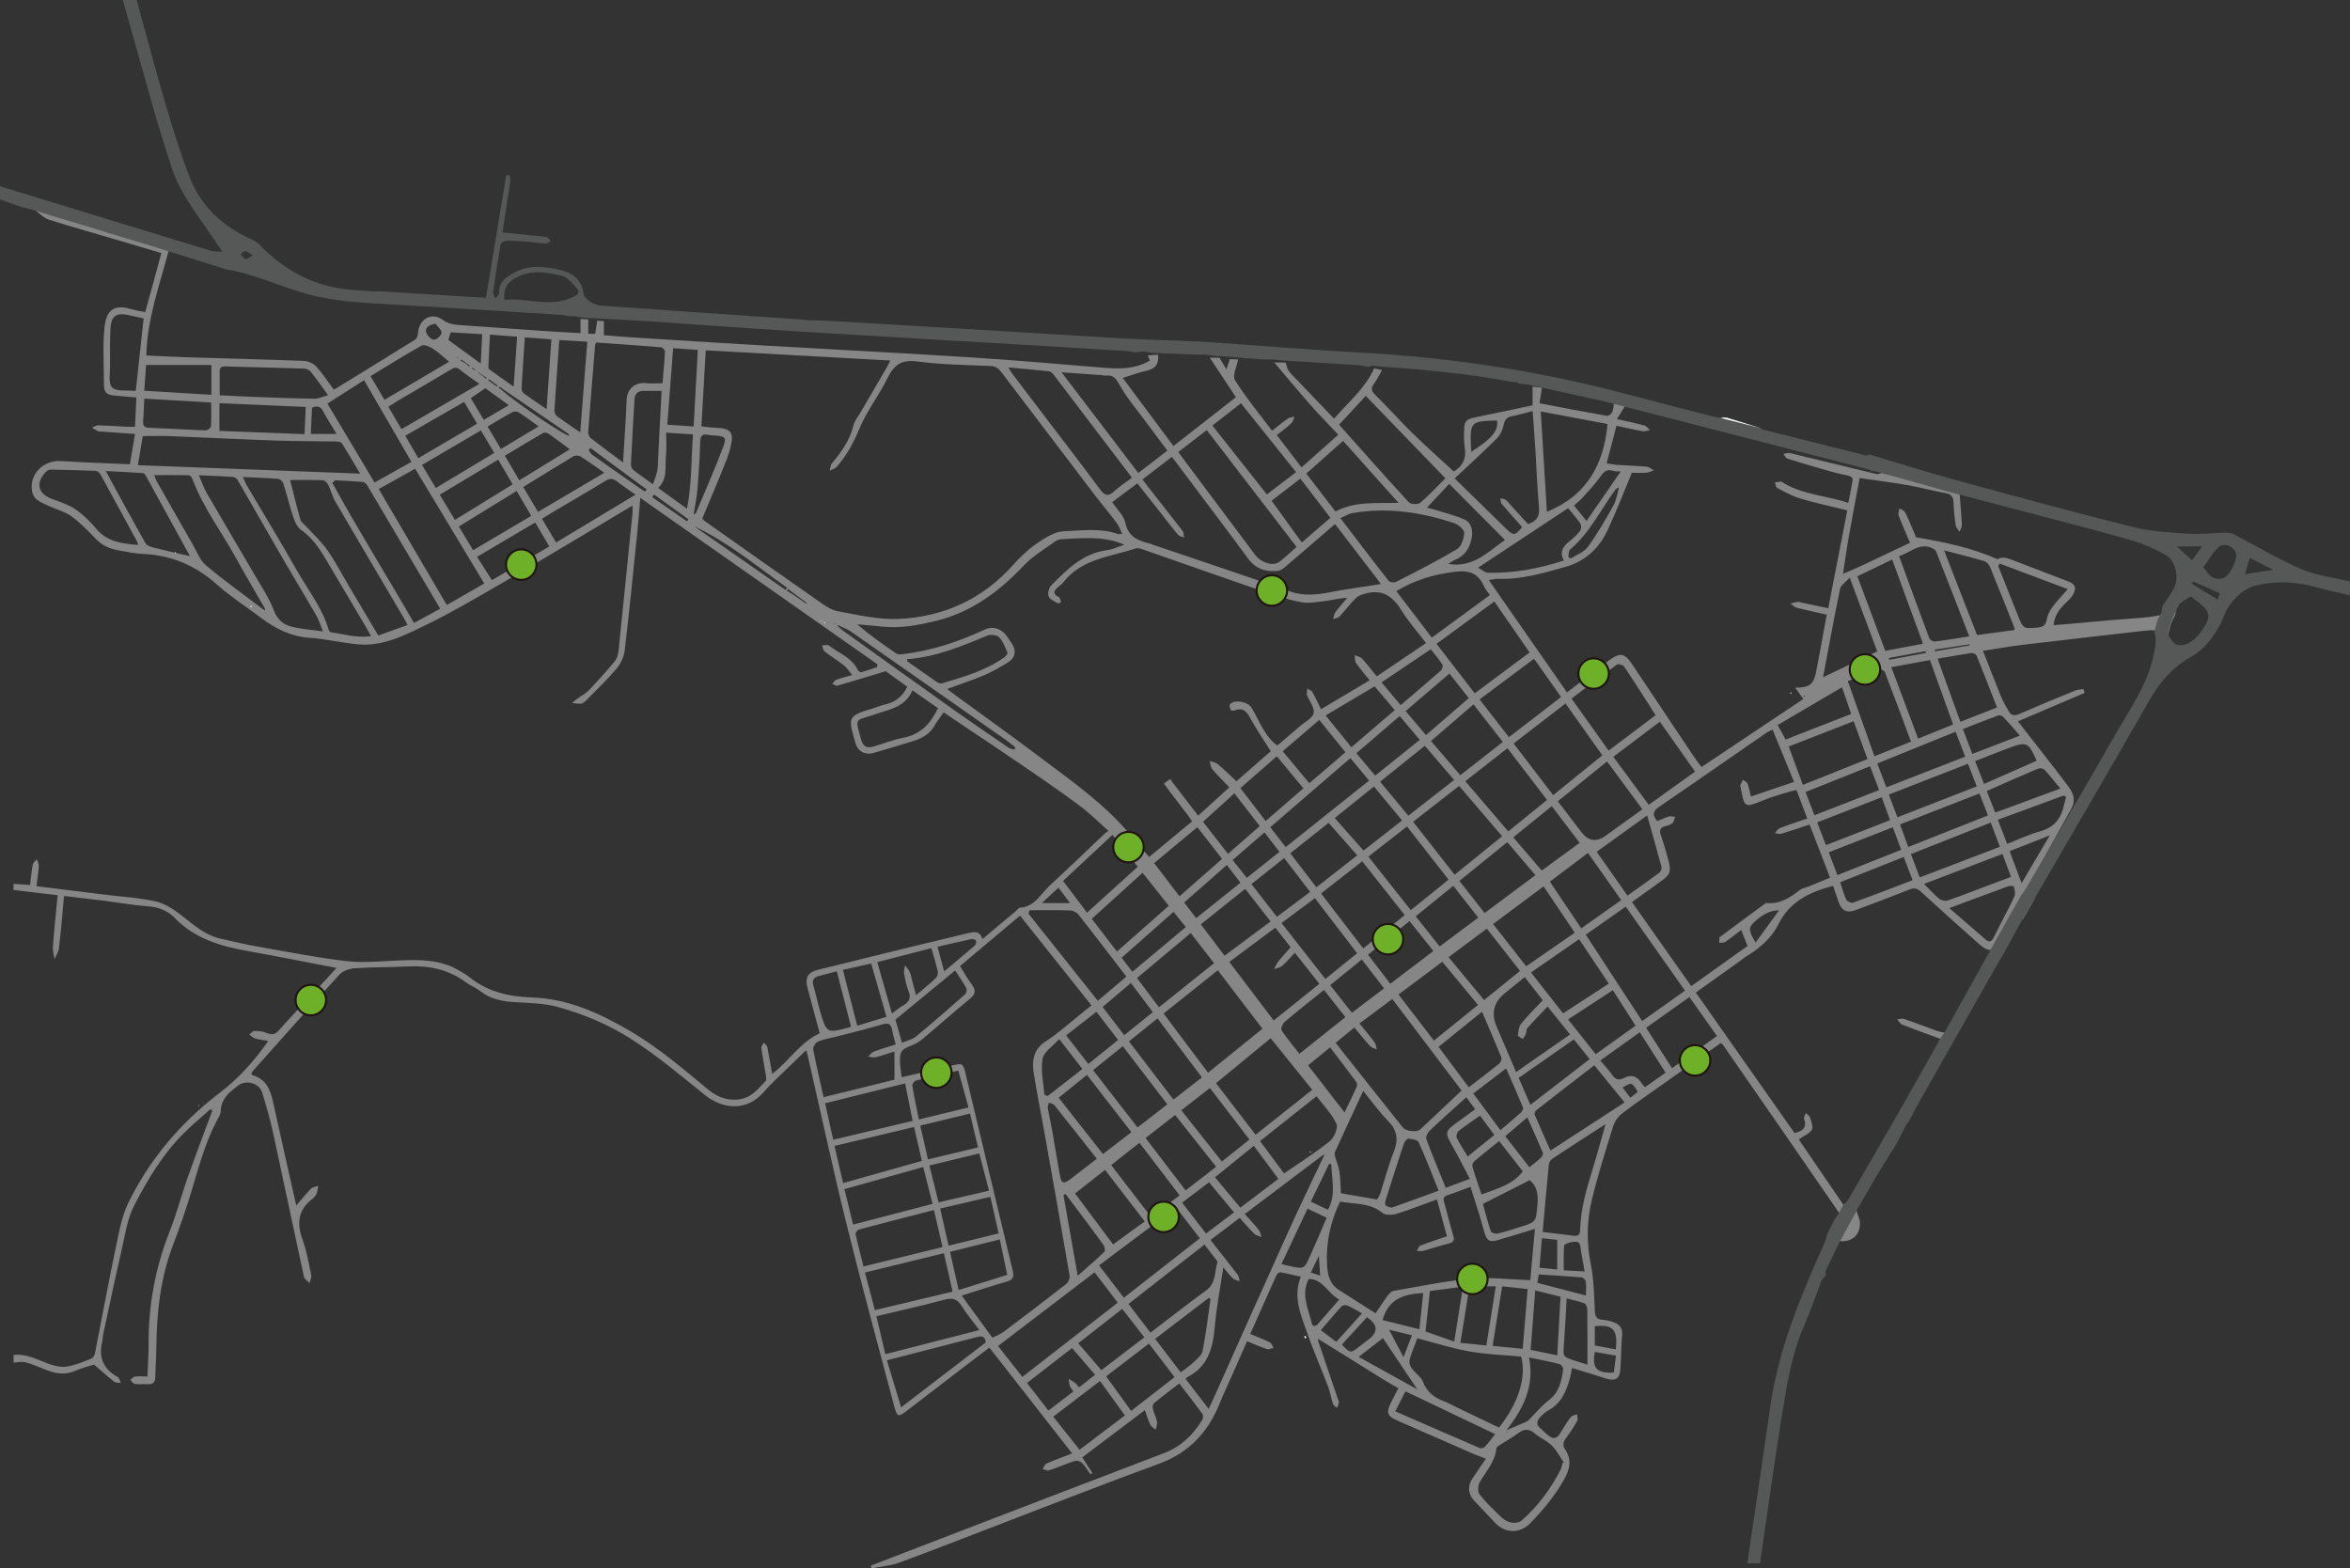 <?xml version="1.0" encoding="UTF-8"?>
<svg xmlns="http://www.w3.org/2000/svg" viewBox="0 0 1147.5 765.74">
  <rect x="0" y="0" width="1147.5" height="765.74" fill="#333333" stroke="none"/>
  <defs>
    <style>
      .cls-1 {
        fill: #fefefe;
      }

      .cls-1, .cls-2, .cls-3, .cls-4, .cls-5 {
        stroke-width: 0px;
      }

      .cls-2 {
        fill: #878686;
      }

      .trash-can {
        fill: #6eb128;
        stroke: #1f140f;
        stroke-miterlimit: 10;
      }

      .cls-3 {
        fill: #fff;
      }

      .cls-4 {
        fill: #fbfcfb;
      }

      .cls-5 {
        fill: #565757;
      }
    </style>
  </defs>
  <g id="Camada_1" data-name="Camada 1">
    <path class="cls-2" d="m6.64,431.58c2.59.17,5.18.34,8.04.53.42-3.35.71-6.7,1.32-9.98.18-.95,1.29-1.73,1.98-2.58.35,1.05,1.07,2.12,1,3.14-.23,3.31-.74,6.6-1.15,10,11.29,1.41,22.17,2.77,33.06,4.12,8.42,1.05,16.99,1.46,25.22,3.36,4.63,1.07,9.07,4.09,12.91,7.11,5.82,4.56,11.32,9.43,18.8,11.08,5.97,1.32,11.93,2.75,17.95,3.81,14.5,2.55,28.96,5.45,43.57,7.13,8.48.97,17.2-.04,25.8-.37,7.13-.28,14.22-.42,21.15,1.57,1.77.51,3.58,1.06,5.2,1.93,2.75,1.47,5.56,2.94,7.98,4.87,8.91,7.09,19.23,9.36,30.31,9.73,17.61.6,33.11,7.71,47.96,16.41,13.73,8.05,25.78,18.4,38,28.51,4.51,3.74,9.72,5.83,15.92,4.72,5.57-.99,8.64-5.16,12.15-8.78.56-.57.25-2.15.08-3.22-.67-4.31-1.53-8.6-2.11-12.92-.11-.82.76-1.78,1.17-2.67.59.7,1.55,1.33,1.71,2.12.88,4.25,1.56,8.55,2.37,13.15,8.33-6.26,13.63-15.45,23.25-19.82-1.98-7.35-4.03-14.76-5.98-22.2-1.31-5.02.13-7.54,5.2-8.81,16.1-4.02,32.23-7.96,48.35-11.9,8.37-2.04,16.75-4.01,25.12-6.04,2.82-.68,5.51-1.12,6.76,2.93,5.87-4.92,11.31-9.47,16.74-14.02.47-.4.88-1.23,1.34-1.25,7.43-.33,10.35-6.81,14.89-10.97,9.1-8.34,17.95-16.94,26.91-25.42.36-.34.82-.58,1.66-1.16-4.81-4.25-9.02-8.48-13.76-12.03-8.37-6.28-16.98-12.24-25.62-18.14-12.16-8.32-24.43-16.46-36.66-24.68-1.34-.9-2.68-1.81-4.45-3.01-1.53,2.21-3.15,4.22-4.41,6.44-2.26,3.97-5.84,6.1-9.96,7.41-6.54,2.09-13.14,3.99-19.72,5.94-4.12,1.23-7.8-.68-8.98-4.84-3.5-12.31-4.22-13.22,8.54-16.9,1.92-.55,3.75-1.46,5.69-1.86,4.97-1.03,8.64-3.66,11.08-8.68-3.71-2.7-7.6-5.51-10.51-7.62-8.39,2.54-15.93,4.87-23.52,7.05-.71.2-1.69-.51-2.54-.79.57-.69,1-1.74,1.73-2.01,2.31-.86,4.73-1.43,7.96-2.35-1.58-1.89-2.58-3.58-4.01-4.71-3.04-2.39-6.37-4.4-9.42-6.78-.77-.6-.91-2-1.35-3.03,1.19.03,2.76-.43,3.52.16,4.85,3.78,11.16,5.88,14.05,11.98.24.5,1.25,1.09,1.72.96,2.55-.7,5.05-1.61,7.57-2.45.08-.46.16-.92.24-1.39-38.27-26.85-76.54-53.7-115.81-81.26-.55,6.46-.93,11.72-1.47,16.96-1.97,19.22-3.86,38.45-6.15,57.63-.37,3.13-2.03,6.52-4.09,8.95-4.57,5.4-9.75,10.28-14.73,15.33-.68.69-1.6,1.47-2.49,1.58-1.44.18-2.94-.16-4.41-.28,1.01-.82,1.99-1.67,3.04-2.44,1.71-1.25,3.71-2.21,5.13-3.71,4.37-4.61,8.64-9.33,12.69-14.22,1.11-1.35,1.68-3.41,1.87-5.22,2.34-22.44,4.57-44.9,6.82-67.35.09-.93.01-1.88.01-3.5-7.14,4.28-13.73,8.25-20.34,12.18-14.81,8.8-29.56,17.71-44.49,26.32-11.88,6.86-23.74,13.85-36.07,19.84-10.47,5.08-21.16,10.62-33.43,9.42-7.82-.76-15.55-2.63-23.37-3.17-9.18-.63-16.73-4.47-23.82-9.82-7.17-5.42-14.81-10.3-21.49-16.25-10.33-9.21-22.05-14.21-35.81-14.87-3.97-.19-7.94-.95-11.86-1.68-4.2-.79-8.07-2.22-11.2-5.49-3.79-3.96-7.67-7.96-12.07-11.19-3.11-2.28-7.15-3.28-10.74-4.93-2.13-.98-4.39-1.86-6.23-3.26-1.14-.86-2.05-2.54-2.29-3.98-1.43-8.49,5.45-15.38,14.18-14.83,11.07.71,22.16,1.05,33.58,1.56.84-4.94,1.63-9.57,2.51-14.78-5.72-.41-11.26-.81-16.8-1.21-.37-.03-.81.09-1.11-.07-1.06-.54-2.08-1.18-3.12-1.78,1.04-.42,2.09-1.21,3.13-1.18,4.62.12,9.22.48,13.84.72,1.22.06,2.45,0,4.06,0,.22-4.73.43-9.27.66-14.3-3.59-.31-6.89-.62-10.2-.89-4.51-.36-5.66-1.54-5.65-6.01,0-8.97-.59-18.01.25-26.9.79-8.38,4.13-11.85,12.49-9.5,1.2.34,2.41.64,3.63.91,1.09.24,2.2.39,3.81.68,1.33-4.83,2.65-9.58,3.95-14.33,1.28-4.68,2.53-9.36,3.91-14.48-6.71-2-13.23-3.96-19.76-5.88-11.73-3.45-23.51-6.74-35.16-10.44-2.49-.79-4.51-3.04-6.75-4.62,1.21.27,2.44.46,3.61.81,20.58,6.24,41.14,12.49,61.72,18.75-4.47,16.87-10.56,33.41-10.98,51.39,6.66.3,12.99.65,19.33.85,19.21.6,38.42,1.05,57.62,1.8,2.07.08,4.63,1.23,6.02,2.75,3.16,3.46,5.73,7.45,8.62,11.32,13.23-8.13,26.52-16.25,39.72-24.5.79-.49,1.24-2.01,1.31-3.08.42-6.83,6.63-10.56,12.05-6.58,3.06,2.24,6.07,2.41,9.34,2.65,13.56.98,27.12,1.94,40.69,2.86,5.65.39,11.31.67,17.31,1.02v-6.91c1.26.06,2.52.13,3.78.19v7.04h3.38c.35-2.29.66-4.36.98-6.43,1.09.08,2.17.16,3.26.24v6.86c4.45.36,8.78.77,13.11,1.04,21.54,1.35,43.07,2.73,64.62,3.98,33.87,1.97,67.76,3.68,101.61,5.83,21.41,1.36,42.78,3.25,64.16,5,8,.66,15.87.91,23.15-3.51-.38-.87-.73-1.65-1.08-2.44,1.67-.14,3.34-.27,5.01-.41.61,4.45-1.21,6.95-5.72,7.9-3.57.75-7.02,2.1-11.5,3.49,8.29,11.12,16.43,22.04,24.77,33.23,10.32-8.06,20.3-15.86,30.49-23.82-4.4-6.66-8.58-12.98-12.75-19.3,1.59.02,3.18.04,4.77.06,1.01,1.69,2.01,3.37,3.36,5.63.74-2.22,1.2-3.61,1.66-4.99l4.03.17c-.61,3.43-2.9,7.91-1.53,10.1,5.37,8.57,11.89,16.42,18.1,24.69,3.04-2.37,5.32-4.28,7.77-5.97.85-.59,2.11-.6,3.18-.87-.49,1.08-.71,2.44-1.51,3.19-2.16,2.02-4.57,3.77-7.09,5.81,4.08,5.33,7.98,10.43,12.05,15.76,6.07-5.41,11.82-10.53,17.94-15.98-4.61-4.91-9.16-9.5-13.42-14.35-6.06-6.88-11.92-13.95-17.86-20.93,1.88.03,3.77.06,5.65.09.42,1.31.58,2.8,1.33,3.88,1.2,1.71,2.79,3.16,4.25,4.68,5.9,6.18,11.81,12.34,17.99,18.8,7.03-8.08,15.17-14.78,19.59-24.52,1.29.26,2.58.51,3.87.77-1.29,2.24-2.39,4.63-3.93,6.7-1.56,2.1-1.43,3.42.49,5.32,6.19,6.13,12,12.66,18.23,18.76,6.48,6.34,13.28,12.36,20.21,18.76,3.55-2.02,6.27-5.52,5.42-11.2-.44-2.93-.44-5.96-.38-8.93.09-4.57,1.12-5.45,5.56-6.33,9.24-1.84,18.46-3.85,27.89-5.84v-9.1c1.52.17,3.05.34,4.57.52-.38,2.44-.77,4.89-1.19,7.59,11.36,2.15,22.09,4.23,32.86,6.13.77.14,2.18-.86,2.58-1.67.63-1.28.64-2.86.92-4.31l5.33,1.32c-1.19,1.9-2.38,3.8-3.92,6.24,5.13,1.16,9.26,1.99,13.32,3.1,1.08.3,1.93,1.46,2.88,2.22-1.19.23-2.44.82-3.55.63-4.24-.74-8.43-1.74-12.84-2.68-1.66,6.36-3.19,12.2-4.8,18.34,2,.31,3.45.64,4.91.74,4.86.32,9.73.45,14.57.9,1.23.11,2.37,1.14,3.55,1.74-1.16.41-2.3,1.11-3.48,1.19-2.72.18-5.46.06-7.24.06-4.06,9.68-7.65,19.07-11.91,28.14-4.08,8.69-10.84,15.03-20.19,17.69-10.78,3.06-21.59,6.3-33.02,5.93-1.37-.04-2.75.35-4.72.62,12.95,18.61,25.48,36.61,38.17,54.84,3.67-2.83,7.11-5.49,10.57-8.13,3.47-2.65,6.9-5.37,10.47-7.89,5.04-3.56,7.26-3.01,10.69,2.15,9.96,14.95,19.94,29.89,29.94,44.81,1.23,1.83,2.6,3.57,4.02,5.49,16.82-11.23,33.34-22.26,49.7-33.18-1.55-2.18-2.56-3.62-3.94-5.57,6.88.06,8.94-1.59,10.11-7.31.67-3.3,1.27-6.61,1.88-9.92,1.13-6.08,2.24-12.16,3.4-18.43-5.22-1.17-9.98-2.14-14.67-3.35-1.11-.29-2.02-1.37-3.02-2.08,1.19-.29,2.37-.66,3.57-.82.58-.08,1.2.27,1.81.4,4.23.89,8.46,1.77,13.04,2.73,3.14-16.15,6.2-31.85,9.3-47.78-8.16-2.02-15.72-3.63-23.11-5.83-3.89-1.16-7.51-3.25-11.14-5.14-.65-.34-.73-1.77-1.07-2.69.99-.14,1.98-.37,2.97-.37.43,0,.87.44,1.3.7,9.66,5.79,20.93,6.07,31.59,9.7.72-3.8,1.3-7.09,1.97-10.37.4-1.96-.5-2.64-2.29-3-3.18-.65-6.34-1.41-9.45-2.3-6.7-1.91-13.38-3.87-20.02-5.97-.81-.26-1.32-1.5-1.96-2.29,1.08-.15,2.24-.65,3.23-.41,14.03,3.36,28.03,6.85,42.07,10.2.97.23,2.15-.38,3.23-.61.25.16.49.33.74.49.74.09,1.48.19,2.23.28,11.52,3.24,23.03,6.47,34.55,9.71.39,4.96.87,9.91,1.11,14.87.05,1.13-.72,2.31-1.12,3.46-.66-1.04-1.74-2.01-1.9-3.12-.55-3.7-.93-7.43-1.07-11.17-.1-2.62-.92-4.02-3.72-4.53-6.26-1.14-12.42-2.83-18.68-3.92-7.69-1.34-15.45-2.31-23.42-3.47-1.82,9.78-3.6,18.95-5.22,28.14-1.1,6.22-1.96,12.48-2.93,18.73-.13.06-.26.13-.4.19.07.01.18.05.21.02.07-.07.1-.18.15-.27,3.41-1.5,6.85-2.92,10.22-4.5,7.43-3.48,14.83-7.03,22.57-10.72-1.96-4.61-3.91-8.89-5.57-13.29-.38-1,.26-2.38.43-3.58.99.73,2.42,1.24,2.88,2.22,1.99,4.14,3.69,8.42,5.21,11.99,13.88,2.4,27.02,4.99,39.85,10.78,1.7-1.55,4.52-.71,7.17.29,9.19,3.46,18.31,7.12,27.51,10.57,2.43.91,3.64,2.41,2.83,4.78-.55,1.6-1.69,3.16-2.94,4.34-3.47,3.26-6.78,6.53-7.25,12.12,2.19-.16,4.15-.28,6.11-.45,10.8-.94,21.59-2.02,32.4-2.8,7.35-.53,14.66-.96,21.33-4.54-.3,1.31-.3,2.8-.96,3.88-1.73,2.83-2.5,5.91-2.99,9.11-3.67-3.25-8.01-2.86-12.41-2.35-19.34,2.24-38.7,4.39-58.03,6.7-6.51.78-12.98,1.94-19.95,3,3.09,7.86,5.88,15.18,8.85,22.43,1.03,2.5,2.43,4.87,3.81,7.21,1.21,2.06,2.82,2.18,5.06,1.2,9.04-3.94,18.15-7.69,27.28-11.43,1.24-.51,2.68-.51,4.03-.75.19.63.39,1.26.58,1.89-10.81,4.61-21.63,9.22-32.55,13.88,8.45,10.86,16.64,21.23,24.61,31.76,2.45,3.24,3.77,6.84,1.4,11.05-7.34,13.03-14.47,26.16-21.69,39.26-.68,1.23-1.37,2.44-2.37,4.23h6.41c-1.97,3.46-3.95,6.92-5.92,10.38-.64-1.82-1.27-3.63-2.24-6.4-3.16,6.16-5.86,11.44-8.56,16.72-2.74,5.37-5.71,6.05-10.27,2.03-9.64-8.51-19.22-17.08-28.69-25.79-1.82-1.67-3.19-2.11-5.54-1.17-8.69,3.48-17.47,6.73-26.22,10.05-4.35,1.65-6.95.46-8.45-3.83-.93-2.67-1.85-5.36-2.74-7.96-11.32,2.99-21.11,7.58-26.56,18.54-3.31,6.65-8.69,11.48-14.96,15.36-1.59.98-3.05,2.17-4.58,3.26-6.88,4.91-13.76,9.82-20.92,14.93,16.26,23.14,32.29,45.96,48.2,68.61,4.31-.96,6.11-2.9,4.67-6.99-.26-.75.53-1.86.84-2.81.7.72,1.75,1.32,2.04,2.18,2.02,5.95,1.84,6.31-3.47,9.43-.64.38-1.25.8-2.01,1.28,7.84,11.5,15.62,22.91,23.15,33.94,2.12-.15,3.67-.27,5.22-.38-.95,1.72-1.87,3.45-2.85,5.15-.41.71-1.05,1.3-1.43,2.03-1.22,2.32-2.38,4.67-3.56,7.01-1.98-2.59-2.36-5.25-.99-8.34.5-1.12.48-3.06-.18-4.02-18.73-27.25-37.58-54.43-56.42-81.61-.2-.28-.57-.44-1.06-.8-8.71,6.2-17.44,12.42-26.17,18.63-7.33,5.21-14.77,10.27-21.93,15.7-1.91,1.45-3.62,3.8-4.33,6.07-3.74,12.02-7.57,24.04-10.51,36.27-2.45,10.21-2.61,20.61-.52,31.14,1.5,7.53,1.67,15.35,2.01,23.05.13,2.88.98,4.06,3.74,4.25,1.48.1,2.99.4,4.41.85,3.15,1,5.55,2.45,5.17,6.56-.53,5.68-.45,11.42-.88,17.11-.32,4.19-2.54,5.51-6.64,4.26-5.58-1.7-11.14-3.45-16.95-5.26-.36,1.82-.56,3.27-.93,4.66-1.75,6.49-4.15,12.54-10.55,16.01-1.3.7-2.47,1.73-3.53,2.77-2.11,2.09-3.06,4.28.03,6.4.3.21.53.53.8.79,4.96,4.82,6.44,5.01,9.71-.81,1.16-2.06,2.46-4.08,3.97-5.89.62-.74,1.95-.9,2.96-1.32.05,1.1.54,2.44.08,3.25-1.66,2.93-3.51,5.76-5.52,8.46-1.37,1.84-1.71,3.49-.41,5.43,3.43,5.12,2.36,9.72-.58,14.92-4.43,7.82-10.05,14.53-16.19,20.93-5.14,5.36-12.31,5.38-17.4,0-3.42-3.62-6.83-7.26-10.28-10.86-2.82-2.94-3.25-7.04-.95-10.51,2.13-3.21,4.33-6.38,6.75-9.95-2.2-.83-4.14-1.48-6.01-2.29-12.59-5.48-25.16-10.98-37.73-16.51-4.27-1.88-4.96-3.77-2.94-7.9,1.2-2.45,2.49-4.85,3.95-7.68-2.28-1.31-4.44-2.47-6.51-3.75-10.59-6.57-21.16-13.17-31.74-19.76-.35-.22-.7-.45-1.04-.68.08.51.16,1.01.24,1.52,3.17,9.3,6.34,18.6,9.5,27.91.2.59.55,1.23.47,1.79-.12.88-.56,1.71-.86,2.56-.68-.58-1.72-1.04-1.96-1.77-.94-2.84-1.38-5.85-2.44-8.63-3.49-9.19-7.47-18.2-10.69-27.48-2.87-8.28-6.46-16.67-2.6-26.15-3.4-.76-6.63-1.57-9.9-2.14-.57-.1-1.64.62-1.92,1.22-4.32,9.52-8.54,19.08-12.9,28.87,3.48,1.46,6.62,2.64,9.6,4.14.83.42,1.2,1.76,1.78,2.68-1.08.21-2.3.86-3.21.56-3.19-1.05-6.26-2.43-9.72-3.82-2.34,5.3-4.64,10.53-6.95,15.76-2.17,4.91-4.47,9.76-6.48,14.72-5.67,13.97-14.92,23.96-29.47,29.29-25.9,9.47-51.57,19.55-77.33,29.4-16.55,6.33-33.02,12.85-49.65,18.95-4.27,1.56-9,1.85-13.52,2.72l-.29-1.29c13.1-5.05,26.19-10.11,39.3-15.14,34.59-13.27,69.18-26.57,103.8-39.77,8.33-3.17,14.27-8.92,18.78-16.34.44-.72.44-2.23-.03-2.88-3.58-4.92-7.34-9.72-11.24-14.82-4.26,3.28-8.34,6.32-12.27,9.55-.6.5-.87,1.93-.67,2.78.53,2.17,1.63,4.21,2.06,6.39.24,1.21-.42,2.6-.67,3.91-.91-.84-2.14-1.52-2.65-2.55-1.04-2.11-1.68-4.42-2.63-7.03-10.2,7.69-20.24,15.27-30.54,23.04,1.68,2.62,3.29,5.13,4.91,7.65-.31.21-.63.42-.94.62-1.31-1.85-2.45-3.87-4.02-5.47-.77-.79-2.53-1.38-3.53-1.07-4.27,1.36-8.4,3.19-12.65,4.62-.88.29-2.1-.41-3.16-.65.62-.92,1.04-2.29,1.9-2.67,3.87-1.71,7.86-3.14,12.52-4.95-13.55-17.32-26.85-34.34-40.41-51.67-4.4,3.35-8.56,6.49-12.7,9.66-9.12,6.99-18.22,14-27.34,20.99-4.51,3.46-4.98,3.42-6.47-2.22-7.86-29.65-15.94-59.24-23.3-89.01-6.73-27.23-12.62-54.67-18.89-82.02-.16-.69-.39-1.37-.76-2.61-3.36,3.23-6.4,6.11-9.39,9.04-3.83,3.77-7.84,7.39-11.36,11.42-8.59,9.84-20.33,8.16-28.77,1.36-11.66-9.39-23.07-19.05-35.74-27.17-11.28-7.24-23.45-12.3-36.19-15.81-6.64-1.83-13.83-1.85-20.79-2.3-6.09-.4-11.81-1.4-16.78-5.3-2.24-1.76-5.01-2.84-7.32-4.53-8.34-6.11-17.71-8.12-27.88-7.61-8.73.44-17.49.28-26.2.88-2.62.18-5.86,1.32-7.56,3.18-14.17,15.44-28.05,31.15-42.01,46.79-.4.45-.66,1.01-.95,1.47.2.34.28.69.44.74,6.62,1.81,8.84,6.92,10.16,12.97,3.67,16.79,7.5,33.54,11.36,50.73,2.31-2.69,4.59-5.57,7.14-8.18.84-.85,2.39-1,3.62-1.47-.27,1.3-.34,2.69-.86,3.89-.43.99-1.27,1.9-2.14,2.57-6.86,5.33-7.61,11.83-4.73,19.7,2.04,5.59,3.04,11.57,4.27,17.42.25,1.2-.5,2.61-.78,3.92-.96-1.02-2.53-1.91-2.78-3.08-5.09-23.39-9.94-46.83-15.04-70.22-1.46-6.69-3.38-13.3-5.39-19.85-1.41-4.58-8.01-6.24-11.75-3.3-4.14,3.26-8.28,6.35-8.43,12.42-.04,1.73-1.28,3.48-2.14,5.14-5.74,11.04-8.81,23.01-12.4,34.82-2.61,8.58-5.55,17.08-8.76,25.46-6.21,16.22-7.99,33.09-8.15,50.27-.04,4.73-.46,9.47-.51,14.2-.03,2.86-1.41,3.68-4,3.51-1.99-.13-4.03.15-5.98-.14-.82-.12-1.48-1.26-2.21-1.93.72-.57,1.38-1.52,2.16-1.63,1.83-.24,3.72-.08,6.18-.08.21-5.47.61-10.76.58-16.05-.1-19.06,3.37-37.38,10.41-55.13,3.26-8.21,5.47-16.83,8.4-25.18,3.46-9.86,7.19-19.62,10.8-29.43.49-1.33,1-2.65,1.49-3.98-.32-.24-.64-.48-.96-.72-4.31,3.87-8.79,7.57-12.89,11.65-10.31,10.23-17.71,22.65-24.28,35.35-3.47,6.71-4.52,14.73-6.26,22.26-3.15,13.6-6,27.28-8.95,40.93-.21.97-.09,2.01-.33,2.97-1.97,7.75.23,13.64,7.44,17.56.82.44,1.06,1.93,1.58,2.94-1.09-.17-2.45.02-3.21-.57-3.19-2.5-6.2-5.23-9.87-8.39-2.5.81-6.03,1.62-9.28,3.07-5.03,2.25-9.72,1.24-14.48-.62-3.24-1.26-6.44-2.72-9.79-3.6-1.78-.47-3.83.09-5.76.18,0-1.25,0-2.5,0-3.75,6.02-.71,11.12,2.1,16.48,4.11,2.95,1.1,6.37,2.02,9.38,1.6,4.13-.57,8.11-2.4,12.08-3.9.78-.3,1.58-1.45,1.75-2.33,3.42-17.21,6.57-34.48,10.17-51.66,1.58-7.54,2.92-15.44,6.26-22.25,10.53-21.47,25.81-39.31,44.85-53.81,9.02-6.87,16.42-15.13,23.41-25.06-2.55-.46-4.58-.67-6.5-1.24-1.02-.3-1.86-1.24-2.77-1.88.8-.62,1.59-1.74,2.39-1.75,1.92-.03,4.02.08,5.74.84,2.61,1.14,4.33,1.12,6.4-1.24,5.59-6.38,11.53-12.45,17.3-18.67,3.68-3.96,7.32-7.96,10.76-11.7-14.36-2.75-28.53-5.61-42.76-8.14-13.58-2.41-26.39-6-36.44-16.48-3.15-3.29-7.76-5.12-12.81-5.48-6.83-.49-13.61-1.72-20.42-2.58-6.75-.85-13.52-1.63-20.62-2.48-.82,8.73-1.49,17.04-2.46,25.31-.23,1.94-1.43,3.77-2.18,5.66-.29-2.05-.95-4.14-.8-6.16.62-8.3,1.49-16.58,2.3-25.16-7.45-.89-14.48-1.73-21.51-2.57,0-1,0-2,0-3Zm227.31-249.57c-.22-.13-.45-.26-.67-.39.17.18.35.36.52.54.27.23.54.46.81.69.46.3.93.6,1.39.9.42.4.85.79,1.27,1.19.12-.16.25-.31.37-.47-.49-.31-.97-.63-1.46-.94-.46-.29-.91-.57-1.37-.85-.28-.22-.57-.45-.85-.67Zm-3-2.25c-.23-.12-.47-.25-.7-.37.15.21.31.41.46.62.29.21.57.43.86.64.23.12.47.25.7.37-.15-.21-.31-.41-.46-.62-.29-.21-.57-.43-.86-.64Zm-7.6-5.14c.22.13.45.26.67.39-.17-.19-.34-.37-.51-.56-.22-.13-.45-.27-.67-.4.17.19.34.38.51.57Zm169.59,119.02c-.44-.32-.88-.65-1.33-.97-.7-.52-1.4-1.03-2.1-1.54l-1.75-1.31c-.99-.75-1.97-1.49-2.96-2.24-.18.28-.37.57-.55.85.99.63,1.99,1.26,2.99,1.89l1.79,1.24c.75.5,1.5,1.01,2.25,1.51.44.33.88.66,1.32.99.38.23.76.46,1.15.67,0,0,.19-.26.18-.28-.32-.29-.66-.55-.99-.83Zm-151.45-106.45c-.43-.34-.87-.67-1.3-1.01l-1.52-1.01c-.11.16-.22.31-.33.47.48.34.96.69,1.44,1.03.44.33.88.66,1.31.99.52.36,1.04.73,1.56,1.09.12-.16.25-.33.37-.49-.51-.36-1.03-.72-1.54-1.08Zm-15.16-10.31c.47.29.93.59,1.4.88.42.39.84.79,1.26,1.18.12-.16.25-.31.37-.47-.48-.31-.96-.63-1.44-.94-.44-.33-.87-.67-1.31-1-.48-.34-.97-.69-1.45-1.03-.1.17-.2.33-.31.5.5.29.99.59,1.49.88Zm19.19,13.07c-.54-.38-1.08-.76-1.62-1.14-.12.16-.24.32-.36.48.49.39.97.77,1.46,1.16,7.05,6.27,31.1,22.65,33.14,22.35-.33-.47-.52-.95-.86-1.18-10.57-7.24-21.16-14.45-31.75-21.67Zm164.11,115.5c-.29-.09-.58-.17-.87-.26.16.22.32.43.48.65.74.65,1.44,1.38,2.24,1.95,18.06,12.94,36.11,25.91,54.23,38.78,8.85,6.29,17.84,12.4,26.8,18.53.8.55,1.91.65,2.88.96.13-.39.26-.77.39-1.16-1.66-1.29-3.27-2.65-4.99-3.86-25.05-17.56-50.1-35.11-75.2-52.6-1.81-1.26-3.96-2.01-5.96-2.99Zm-317.62-34.08c.17.14.34.27.51.41l-.09-.84c-7.11-12.97-14.21-25.93-21.35-38.88-.26-.47-.83-1.04-1.28-1.07-5.85-.37-11.71-.66-18.15-.99,6.71,12.28,12.97,23.87,19.45,35.34.62,1.1,2.56,1.69,4,2.06,5.61,1.43,11.27,2.68,16.91,3.99Zm36.68,26.3l.78.31c-.04-.29-.08-.57-.12-.86-4.71-8.2-9.55-16.34-14.11-24.62-7.13-12.95-16.2-24.85-21.38-38.87-.25-.68-1.15-1.58-1.76-1.59-5.5-.12-11-.07-16.8-.07.51,1.24.82,2.31,1.36,3.25,5.83,10.29,11.66,20.57,17.55,30.82,1.98,3.45,3.49,7.6,6.38,10.02,9.06,7.57,18.69,14.46,28.1,21.62Zm517.4,266.24c-12.69,9.57-25.38,19.14-38.28,28.87,2.63,2.95,4.88,5.29,6.89,7.82.72.91.88,2.26,1.3,3.41-1.2-.51-2.67-.73-3.53-1.57-2.46-2.41-4.68-5.08-7.12-7.79-4.82,3.65-9.35,7.08-14.27,10.8,4.58,5.83,8.99,11.36,13.27,16.98.63.82.68,2.09.99,3.15-1.1-.42-2.43-.58-3.26-1.32-1.45-1.29-2.6-2.93-4.74-5.43-1.53,10.3-3.34,19.45-4.13,28.68-.89,10.41-3.14,19.67-13.4,24.86-.3.15-.48.55-.84.97,3.61,4.7,7.22,9.4,11.21,14.59.95-2.05,1.64-3.46,2.28-4.89,12.22-27.29,24.37-54.61,36.69-81.85,5.59-12.37,11.55-24.57,17.34-36.85.14-.17.28-.33.41-.5-.28.03-.56.06-.83.08Zm-74.75-183.47c.5.28.76.97,1.14,1.46,4.16,5.41,8.32,10.82,12.58,16.37,5.25-4.77,10.18-9.26,15.23-13.84-3.03-3.17-5.82-5.87-8.3-8.82-.84-1.01-.91-2.67-1.33-4.03,1.33.48,2.93.64,3.95,1.49,3.11,2.61,6,5.48,9.13,8.4,5.63-4.92,11.44-10,16.78-14.67-3.38-5.37-6.76-10.26-9.62-15.44-1.87-3.38-3.48-6.29-8.05-4.48-.53.21-1.66.18-1.77-.06-.39-.91-.99-2.42-.59-2.86,2.41-2.64,8.82-1.41,10.66,1.65,3.81,6.33,6.19,13.65,12.38,18.33.36-.19.6-.28.79-.43,3.52-2.99,7.05-5.98,10.54-9,2.36-2.04,6.09-3.85,6.59-6.29.53-2.59-2.03-5.81-3.24-8.75-.05-.12-.15-.23-.14-.34.08-.98.17-1.96.26-2.93.84.53,2.02.87,2.46,1.64,1.53,2.68,2.79,5.51,4.25,8.46,7.98-4.74,15.68-9.31,23.77-14.12-2.42-3.02-4.72-5.63-6.67-8.47-.66-.97-.45-2.53-.64-3.82,1.21.54,2.73.78,3.56,1.67,2.5,2.7,4.73,5.65,7.21,8.68,8.27-5.58,16.09-10.86,24.08-16.25-4.28-5.61-8.58-10.39-11.89-15.79-4.19-6.85-9.33-10.66-17.57-8.42-1.67.45-3.59,1.02-4.75,2.17-2.83,2.8-5.2,6.06-7.95,8.96-.75.8-2.17.97-3.28,1.43.38-1.16.5-2.5,1.18-3.43,1.78-2.41,3.8-4.64,5.73-6.94-3.42-.02-6.28.9-9.21,1.26-4.43.54-9.07,1.58-13.33.79-6.95-1.29-13.74-3.66-20.46-5.96-18.77-6.43-37.47-13.07-56.21-19.59-1.26-.44-2.83-1.09-3.94-.72-12.46,4.18-26.51,5.01-35.49,16.62-.6.78-1.47,1.35-2.22,2-2.09,1.81-3.53,3.5.15,5.24.59.28.67,1.62.98,2.47-.55.18-1.3.68-1.62.48-1.62-1.01-3.91-1.91-4.46-3.4-.54-1.46.15-4.17,1.3-5.33,7.73-7.77,15.43-15.66,27.21-17.19,2.8-.36,5.47-1.68,8.49-2.66-10.2-4.5-20.35-3.12-30.41-2.72-1.19.05-2.54.46-3.49,1.15-5.11,3.74-10.72,7.04-15.03,11.58-12.11,12.75-25.61,22.94-43.04,27.17-8.65,2.1-17.3,3.76-26.26,2.79-4.06-.44-8.13-.74-12.19-1.11,6.23,5.37,12.64,9.9,19.14,14.28.77.52,2.1.41,3.13.29,14.02-1.68,27.24-6.06,39.97-11.99,3.22-1.5,6.25-.91,8.77,1.01,1.81,1.38,2.95,3.67,4.33,5.6,2.53,3.53,1.91,7.19-1.86,9.47-3.62,2.19-7.28,4.4-11.16,6.04-5.91,2.5-12.02,4.52-18.37,6.86,1.06.84,1.89,1.54,2.76,2.18,14.07,10.29,28.27,20.39,42.18,30.89,16.63,12.54,33.89,24.41,46.86,41.14,2.05,2.64,4.4,5.06,6.81,7.81,7.08-5.87,13.95-11.58,20.97-17.4-.95-1.34-1.7-2.47-2.52-3.54-3.78-4.97-7.65-9.88-11.3-14.94m-20.33-121.89c-1.03-2.07-1.6-3.88-2.68-5.31-3.51-4.66-7.29-9.12-10.83-13.76-15.14-19.85-30.24-39.73-45.32-59.63-1.4-1.85-2.73-3.13-5.41-3.24-11.97-.5-24.01-.65-35.85-2.22-7.69-1.02-11.35,1.65-14.53,8.15-4.15,8.5-10.22,16.13-13.78,24.82-2.8,6.85-6.2,12.96-10.95,18.44-.81.93-2.3,1.28-3.47,1.9.33-1.19.33-2.67,1.05-3.54,4.59-5.49,8.69-11.16,10.47-18.31.58-2.34,2.26-4.42,3.51-6.57,4.39-7.55,8.82-15.08,13.21-22.63.45-.78.76-1.64,1.25-2.72-30.17-1.67-59.9-3.32-90.03-4.99-.72,12.56-1.42,24.81-2.12,37.16,1.99.22,3.46.4,4.94.53,1.49.13,2.99.17,4.48.32,4.27.44,5.99,2.18,5.37,6.34-.51,3.39-1.57,6.77-2.84,9.97-3.73,9.36-7.7,18.63-11.55,27.9.61.56.94.94,1.34,1.23,18.25,12.87,36.47,25.79,54.79,38.56,3.11,2.17,6.45,4.72,10,5.38,9.89,1.84,20.02,4.23,29.92,3.77,22.04-1.03,41.09-9.81,55.94-26.55,5.2-5.86,11.11-10.75,18.04-14.36,1.92-1,4.18-1.77,6.32-1.86,8.93-.35,17.94-1.76,26.7,1.35.31.11.71-.04,2.03-.14Zm-78.38,371.99c5.09,6.97,9.91,13.57,14.99,20.53,1.79-.92,3.82-1.63,5.46-2.86,10.29-7.71,20.53-15.5,30.65-23.42,1-.78,1.8-2.76,1.59-4-3.98-23.21-8.1-46.4-12.23-69.58-1.71-9.57-3.62-19.11-5.19-28.71-1.05-6.41-.53-12.16,5.94-16.26,5.56-3.53,10.47-8.07,15.66-12.18,2.11-1.67,4.19-3.38,6.5-5.25-11.74-14.75-23.21-29.16-34.88-43.83-9.86,8.29-19.48,16.38-29.31,24.64,2.03,3.21,3.71,6.28,5.78,9.05,2.07,2.75,1.83,4.61-.88,6.84-7.9,6.51-15.55,13.31-23.4,19.88-1.58,1.32-3.51,2.35-5.44,3.09-4.59,1.77-5.52,2.84-5.37,7.88.07,2.46.53,4.9.84,7.53,8.24-1.92,16.25-3.78,24.25-5.65,5.54-1.29,5.69-1.33,7.02,4.23,7.68,31.98,15.24,64,22.96,95.97.76,3.16-.11,4.45-3.17,5.31-7.17,2.03-14.24,4.39-21.78,6.76Zm327.31-192.17c9.7,13.76,19.24,27.28,28.93,41.03,9.41-6.71,18.49-13.19,27.48-19.6-1.07-2.7-1.96-4.95-3.1-7.82-2.78,2.12-5.16,4.07-7.7,5.78-.76.52-1.96.38-2.97.55.08-.99-.23-2.5.3-2.9,7.42-5.62,14.96-11.1,22.47-16.6,6.57.74,11.58-2.46,16.43-6.28,1.22-.96,2.99-1.2,4.49-1.81,3.41-1.39,6.81-2.81,10.38-4.29-3.41-8.84-6.63-17.2-9.99-25.91-4.7,1.55-9.15,3.09-13.66,4.43-1,.3-2.22-.12-3.34-.2.81-.85,1.46-2.11,2.45-2.49,4.27-1.66,8.65-3.07,13.4-4.71-1.8-4.78-3.49-9.28-5.21-13.85-.95.17-1.57.21-2.14.39-4.64,1.45-9.39,2.64-13.87,4.47-9.43,3.85-9.37,3.99-11.28-6.1-.07-.37-.31-.79-.2-1.09.36-.94.85-1.83,1.28-2.75.78.62,1.98,1.08,2.27,1.88.76,2.06,1.13,4.26,1.64,6.33,7.09-2.41,13.89-4.71,21.08-7.16-3.53-8.59-6.98-16.96-10.52-25.58-1.48.78-2.28,1.11-2.98,1.59-17.45,12.06-34.84,24.21-52.38,36.14-3.21,2.19-3.37,4.09-.93,7,1.92-.78,3.82-1.71,5.82-2.3.87-.26,1.93.16,2.91.26-.42,1.03-.57,2.34-1.31,3.01-.86.79-2.2,1.18-3.39,1.48-2.75.68-3.11,2.14-2.2,4.67,1.42,3.99,2.58,8.07,3.66,12.17,1.42,5.39.79,6.89-3.7,10.1-4.64,3.32-9.27,6.67-14.13,10.17Zm-49.69,184.6c.74-8.09,1.48-16.32,2.28-25.06-6.46,1.97-12.15,3.79-17.89,5.44-4.27,1.23-5.56.45-6.82-3.81-.81-2.75-1.51-5.53-2.35-8.27-1.4-4.57-2.88-9.12-4.39-13.89-3.99,1.48-7.46,2.88-11.01,4.02-1.99.64-2.46,1.54-1.86,3.57,1.58,5.38,2.81,10.86,4.44,16.22.75,2.46.05,3.33-2.3,3.91-4.21,1.05-8.33,2.47-12.52,3.6-.94.25-2.02-.03-3.03-.07.61-.88,1.04-2.23,1.86-2.56,4.13-1.61,8.36-2.96,12.92-4.52-1.59-5.82-3.21-11.78-4.9-18-6.79,2.47-13.15,5.03-19.69,7.01-2.15.65-5.5.74-7.01-.49-6.29-5.12-13.81-4.12-20.57-5.47-4.85,10-6.93,20.15-6.38,30.8.25,4.86,1.23,9.43,5.76,12.32,5.87,3.74,11.74,7.48,17.94,11.44,1.91-2.83,3.63-5.56,5.55-8.13.85-1.14,2.02-2.62,3.23-2.83,12.64-2.19,25.27-4.81,38.02-5.95,9.23-.83,18.64.39,28.71.72Zm-95.31-369.2c-8.3,7.15-16.21,14.01-24.18,20.79-1.09.93-2.46,1.94-3.79,2.09-5.97.68-10.91-1.09-14.65-6.2-8.32-11.38-16.86-22.6-25.31-33.89-3.86-5.15-7.73-10.3-11.71-15.6-4.96,3.81-9.59,7.36-14.39,11.04.91,1.21,1.71,2.31,2.54,3.37,5.7,7.26,11.45,14.49,17.07,21.82.6.78.47,2.11.68,3.19-1-.45-2.3-.63-2.95-1.38-2.44-2.83-4.66-5.85-6.98-8.79-4.23-5.37-8.47-10.74-12.86-16.3-4.26,3.19-8.22,6.14-12.29,9.18,2.39,3.59,5.69,6.56,6.42,10.06,1.46,6.98,6.27,8.78,11.95,10.17.72.18,1.4.52,2.11.76,22.19,7.53,44.43,14.93,66.55,22.66,7,2.44,13.67,1.45,20.58.11,6.94-1.35,13.97-2.25,20.95-3.35.76-.12,1.52-.28,2.65-.49-7.56-9.87-14.83-19.37-22.39-29.24Zm.28,253.32c11.07,13.96,21.89,27.66,32.78,41.3,1.57,1.96,6.94,2.49,8.58.96,6.63-6.19,13.21-12.44,20.13-18.97-10.99-14.53-22.32-29.5-33.81-44.69-5.59,4.16-10.73,8-16.05,11.95,2.72,3.34,5.16,6.17,7.38,9.17.69.93.75,2.32,1.09,3.5-1.11-.53-2.5-.79-3.27-1.62-2.66-2.89-5.09-5.98-7.68-9.08-3.16,2.58-5.94,4.85-9.15,7.48ZM67.33,227.13c36.12,1.38,71.98,2.74,108.54,4.13-3.14-5.26-5.93-10.08-8.91-14.78-.39-.62-1.71-.9-2.61-.91-9.85-.19-19.72-.11-29.56-.45-17.21-.6-34.41-1.49-51.61-2.17-4.43-.18-8.88-.03-13.47-.03-.77,4.64-1.53,9.17-2.37,14.21Zm624.78,426.33c-1.27,3.36-2.77,6.79-3.79,10.36-.35,1.22.12,3.05.88,4.12,1.73,2.42,4.66,4.23,5.68,6.84,1.96,5.04,5.51,7.69,10.26,9.44,2.1.78,4.05,1.94,6.08,2.91,6.95,3.32,13.9,6.64,20.77,9.92,9.58-12.18,13.48-24.77,10.77-34.67-8.37-.78-16.9-1.04-25.22-2.5-8.41-1.47-16.61-4.14-25.42-6.41ZM97.1,232.03c1.51,3.45,2.45,6.3,3.92,8.84,7.81,13.49,15.78,26.88,23.62,40.35,3.19,5.49,6.81,10.85,9.04,16.73,1.69,4.47,4.52,6.94,8.51,7.98,4.77,1.24,9.77,1.54,15.51,2.37-1.26-3.07-1.98-5.56-3.24-7.75-5.1-8.86-10.43-17.59-15.56-26.43-7.68-13.25-15.24-26.57-22.92-39.82-.41-.7-1.47-1.38-2.27-1.43-5.21-.36-10.44-.54-16.6-.83Zm651.27-31.33c-3.57.91-6.77,1.92-10.04,2.5-2.83.5-3.64,2.06-4.19,4.69-.46,2.23-1.67,4.63-3.27,6.23-6.5,6.46-13.27,12.64-20.56,19.49,8.61,8.4,16.9,16.49,25.18,24.59,3.56,3.49,4.29,3.45,7.72-.78-.46-.56-.91-1.15-1.4-1.71-2.9-3.27-5.85-6.48-8.66-9.83-.48-.57-.32-1.68-.46-2.54.84.21,1.81.22,2.48.68.9.62,1.58,1.58,2.34,2.41,2.92,3.21,5.84,6.43,8.59,9.47,4.46-1.41,5.77-4.02,5.38-8.3-.85-9.3-1.16-18.66-1.75-27.99-.39-6.2-.88-12.39-1.35-18.9Zm-545.66,28.17c-6.12,3.42-11.84,6.62-17.76,9.92,11.16,19.02,22.11,37.69,33.21,56.62,6.33-3.63,12.24-7.02,18.3-10.5-11.3-18.76-22.41-37.21-33.75-56.04Zm-61.05,5.52c1.58,6.21,3.16,12.82,5.02,19.36.36,1.25,1.83,2.18,2.8,3.25,3.49,3.85,7.41,7.4,10.36,11.62,3.92,5.6,7.08,11.73,10.58,17.62,4.75,8.01,9.52,16,14.31,24.06,4.9-1.76,9.43-3.39,14.3-5.14-.77-1.42-1.31-2.5-1.93-3.54-11.13-18.9-22.32-37.77-33.37-56.72-1.48-2.53-2.16-5.52-3.47-8.16-.48-.98-1.7-2.21-2.63-2.25-5.45-.21-10.92-.1-15.98-.1Zm512.85,18.6c8.19,10.72,15.78,20.75,23.57,30.64.57.72,2.78.93,3.74.43,9.97-5.12,20-10.17,29.61-15.91,2.11-1.26,3.44-5.19,3.54-7.94.06-1.57-2.82-4.1-4.85-4.76-16.17-5.33-32.71-7.89-49.72-4.92-1.9.33-3.66,1.51-5.89,2.48Zm-21.41,14.05c-14.76-19.2-29.25-38.04-43.84-57.03-4.95,3.82-9.28,7.16-13.9,10.73,2.01,2.71,3.85,5.2,5.7,7.68,10.62,14.19,21.23,28.39,31.88,42.57,2.84,3.78,8.56,5.6,11.55,3.45,2.81-2.02,5.29-4.51,8.61-7.39ZM118.61,232.93c.84,1.82,1.24,2.96,1.85,3.99,8.3,14.07,16.8,28.02,24.87,42.21,5.28,9.28,12.09,17.76,15.1,28.26.15.52.67,1.25,1.1,1.32,6.31.89,12.54,2.88,19.65,1.94-.97-1.76-1.63-3.04-2.37-4.29-5.96-10.09-11.94-20.17-17.91-30.25-3.81-6.43-7.43-12.93-13.9-17.36-1.78-1.22-2.96-3.79-3.69-5.98-1.85-5.52-3.22-11.21-4.98-16.76-.29-.92-1.53-2.11-2.42-2.19-5.45-.44-10.93-.6-17.31-.89Zm655.73,223.46c9.24,14.16,18.33,28.09,27.53,42.17,7.11-5.06,13.91-9.89,20.9-14.86-9.68-13.74-19.22-27.27-28.91-41.02-6.59,4.63-12.98,9.11-19.52,13.7Zm-470.11-230.55c.64-10.89,1.38-20.68,1.73-30.48.2-5.54,4.14-8.81,9.6-8.27,2.54.25,5.12.04,7.96.04.44-5.4.92-10.48,1.16-15.56.03-.67-1.17-1.95-1.88-2.01-10.54-.86-21.1-1.57-31.77-2.32-.19.59-.42,1.04-.46,1.5-1.15,14.03-2.3,28.06-3.34,42.1-.07.97.38,2.38,1.09,2.95,4.97,3.91,10.07,7.66,15.92,12.05Zm290.42,247.9c-8.87,7.09-17.58,14.05-26.45,21.14,7.33,9.76,14.42,19.21,21.69,28.89,9.01-7.28,17.86-14.44,26.56-21.46-7.35-9.63-14.37-18.83-21.8-28.57Zm168.23,240.76c.22-.18.45-.36.67-.54-1.89-2.74-3.45-5.81-5.77-8.11-2.3-2.29-5.56-3.59-8.06-5.71-2.99-2.54-5.27-2.69-8.39-.33-2.54,1.91-5.39,3.41-8.06,5.16-.98.64-2.52,1.42-2.6,2.26-.64,6.62-5.12,11.2-8.17,16.57-.88,1.55-.98,4.67.01,5.93,3.15,3.99,6.88,7.55,10.58,11.08,3.23,3.08,7.63,3.66,10.16,1.41,7.92-7.03,14.12-15.41,18.88-24.84.43-.86.5-1.9.74-2.86Zm-210.45-481.03c-.03-.43.01-.59-.05-.68-12.66-16.68-25.33-33.36-38.03-50.02-.49-.64-1.28-1.37-2-1.45-6.4-.7-12.81-1.25-19.99-1.92,1.02,1.61,1.53,2.55,2.18,3.4,6.1,8.05,12.23,16.07,18.34,24.11,8.15,10.72,16.4,21.36,24.39,32.2,2.26,3.06,3.96,3.35,6.76.79,2.64-2.41,5.68-4.38,8.41-6.43Zm-17.94,387.78c-15.77,12.03-31.31,23.89-47.15,35.97,3.69,4.68,7.72,9.8,11.88,15.08,15.69-12.21,31.02-24.14,46.57-36.24-3.96-5.19-7.64-10.01-11.3-14.81Zm106.27-89.14c-6.84-8.48-13.46-16.7-20.29-25.17-9.03,7.43-17.83,14.67-26.69,21.96,6.58,8.56,12.87,16.74,19.33,25.16,9.24-7.33,18.28-14.51,27.65-21.94Zm13.12-324.73c11.51,12.9,22.65,25.51,34.05,37.88.94,1.02,4.44,1.2,5.5.3,4.35-3.67,8.21-7.91,12.34-12.03-13.04-13.5-25.84-26.74-38.88-40.23-4.38,4.73-8.5,9.2-13.02,14.08Zm-490.18,27.12c-.48.41-.95.82-1.43,1.23,12.6,23.06,26.59,45.32,39.88,68.44,4.45-2.41,8.46-4.58,12.81-6.94-12.03-20.37-23.82-40.34-35.66-60.27-.44-.75-1.42-1.57-2.22-1.64-4.45-.39-8.92-.56-13.39-.81Zm621.26-27.46c-10.76-2.02-21.56-4.05-32.61-6.13,1.02,16.68,2.01,32.78,3,48.98,19.24-7.79,27.75-22.74,29.6-42.85Zm-83.5,107.33c6.32,8.19,12.38,16.04,18.65,24.17,9.03-6.73,17.77-13.25,26.79-19.97-5.8-8.38-11.36-16.42-17.21-24.87-9.53,6.97-18.73,13.71-28.24,20.67Zm-46.67,268.27c5.91,1.02,11.63,2.02,17.61,3.05.42-.76,1.13-1.67,1.47-2.7,2.28-6.96,4.13-14.09,6.81-20.89,2.34-5.95,1.4-10.46-3.09-15-4.22-4.27-7.73-9.26-11.93-14.41-4.84,10.4-9.37,20.08-13.81,29.8-.3.65-.07,1.64.14,2.41.64,2.34,1.68,4.61,2.02,6.99.51,3.54.55,7.15.78,10.74Zm-252.64-46.91c11.82-2.92,23.29-5.75,34.61-8.54v-13.77c-3.12.98-6.16,2.06-9.28,2.83-1.1.27-2.38-.22-3.58-.37.92-.82,1.71-1.99,2.79-2.4,3.45-1.31,7.01-2.33,10.66-3.51-.64-2.57-1.31-4.72-1.68-6.91-.51-2.99-1.67-3.82-4.84-2.87-7.63,2.29-15.4,4.13-23.12,6.14-2.77.72-5.68,1.11-8.26,2.24-1.17.51-2.58,2.63-2.37,3.74,1.44,7.7,3.28,15.33,5.08,23.41Zm362.29-192.24c-8.59,6.62-16.86,13-25.33,19.54,6.53,8.53,12.87,16.81,19.3,25.22,8.12-6.58,15.96-12.92,24.01-19.45-6.03-8.48-11.91-16.77-17.98-25.31Zm-194.41-123.48c-3.78-5.05-7.46-9.89-11.06-14.78-4.21-5.71-8.91-11.17-12.31-17.33-1.76-3.19-3.11-4.92-6.7-4.52-.72.08-1.48-.18-2.23-.23-6.13-.44-12.26-.87-19.37-1.37,12.88,16.9,25.13,32.98,37.47,49.17,4.91-3.78,9.44-7.27,14.2-10.93Zm52.73,232.94c-7.56,5.63-14.91,11.09-22.5,16.74,7.31,9.62,14.36,18.91,21.69,28.57,7.61-6.11,14.86-11.92,22.28-17.88-4.13-5.24-8.02-10.18-11.95-15.17-2.22,2.34-4.04,4.54-6.18,6.39-1.02.88-2.62,1.09-3.96,1.6.69-1.28,1.22-2.7,2.11-3.82,1.9-2.38,3.98-4.61,5.96-6.86-2.69-3.46-4.98-6.39-7.46-9.57ZM177.78,185.65c-6.16,3.93-11.9,7.59-17.91,11.42,7.74,12.96,15.31,25.63,23.03,38.54,6.2-3.47,12-6.72,18.01-10.09-7.83-13.49-15.38-26.51-23.13-39.88Zm555.71,222.66c-7.12-8.33-13.96-16.32-21.01-24.57-7.66,5.97-14.96,11.67-22.45,17.51,6.95,8.87,13.54,17.28,20.27,25.86,7.88-6.38,15.41-12.49,23.2-18.8Zm51.99-41.81c7.79-5.86,15.31-11.52,22.96-17.28-5.2-8.1-10.17-15.99-15.35-23.73-.54-.81-2.82-1.48-3.44-1.04-7.45,5.37-14.74,10.96-22.26,16.64,6.18,8.68,12.07,16.96,18.09,25.41Zm-248.79,251.36c4.38,5.74,8.13,10.63,12.08,15.8,12.56-9.83,24.79-19.39,37.12-29.04-3.99-5.17-7.68-9.96-11.59-15.03-12.74,9.57-25.05,18.83-37.61,28.27Zm-33.95-173.42c-.18.55-.36,1.11-.55,1.66,11.26,14.15,22.52,28.3,33.87,42.55,4.86-4.1,9.31-7.86,13.96-11.79-7.95-10.34-15.64-20.45-23.51-30.41-.86-1.09-2.75-1.88-4.19-1.93-6.52-.2-13.05-.09-19.58-.09Zm250.54,157.08c5.51.68,10.4,1.3,15.29,1.89,2.05.25,2.95-.69,3-2.76.26-10.06,2.96-19.62,5.92-29.15,2.24-7.19,4.17-14.49,6.49-22.62-9.19,5.94-17.58,11.32-25.88,16.82-.9.59-1.72,1.92-1.82,2.99-1.08,10.76-2,21.54-3,32.83Zm3.83-39.73c12.18-7.92,24-15.59,36.17-23.5-5.23-6.41-9.91-12.16-14.79-18.14-9.73,7.51-19.1,14.72-28.41,22.01-.51.4-.9,1.62-.66,2.17,2.41,5.7,4.97,11.34,7.69,17.46Zm-12.57-84.69c-3.5,2.83-6.59,5.35-9.71,7.85q-8.15,6.54-4.06,16.25c3.1,7.32,6.26,14.61,9.54,22.27,8.93-6.23,17.48-12.2,26.34-18.38-3.75-4.65-7.28-9.04-10.98-13.62-3.54,3.74-6.77,7.03-9.82,10.48-.6.67-.41,1.99-.78,2.93-.35.87-.97,1.64-1.47,2.45-.85-.61-2.46-1.3-2.4-1.8.22-1.97.45-4.3,1.61-5.74,3.2-3.94,6.87-7.5,10.53-11.41-2.97-3.8-5.78-7.4-8.81-11.28Zm-58.62-30.28c-6.99-8.85-13.8-17.47-20.74-26.26-6.91,5.39-13.36,10.43-20.09,15.68,6.9,9,13.6,17.75,20.57,26.84,6.81-5.46,13.37-10.73,20.26-16.26Zm98.8-75.03c-8.21,6.64-16.02,12.95-24.04,19.44,3.99,5.22,7.75,10.15,11.52,15.08q5.01,6.54,11.59,1.91c6.04-4.29,12.03-8.64,18.17-13.06-5.83-7.9-11.36-15.4-17.24-23.36Zm142.59-100.28c5.01,13.71,9.8,26.92,14.74,40.08.3.8,1.84,1.74,2.68,1.64,5.52-.66,11.01-1.58,16.85-2.48-5.46-14.08-10.73-27.77-16.14-41.41-.36-.9-1.68-1.64-2.71-2.02-5.95-2.16-9.97,2.58-15.42,4.19Zm-860.09-5.43c0-.67.09-.96-.01-1.15-6.07-11.17-12.13-22.35-18.28-33.48-.4-.72-1.45-1.5-2.23-1.54-7.22-.31-14.45-.48-21.68-.61-.79-.01-1.8.31-2.34.84-5.51,5.51-4.29,10.9,2.87,13.56,3.83,1.42,7.88,2.66,11.19,4.91,3.77,2.57,7.2,5.87,10.11,9.41,5.35,6.49,12.56,7.43,20.37,8.05Zm614.61,22.57c5.81,7.6,11.52,15.07,17.34,22.68,9.61-7.05,18.92-13.87,28.34-20.78-1.09-1.58-2.23-2.81-2.87-4.25-2.86-6.51-7.31-7.97-14.47-7.08-10.1,1.26-19.35,3.95-28.34,9.44Zm145.86,88.13c-5.84-8.3-11.45-16.26-17.17-24.39-7.8,5.88-15.14,11.4-22.74,17.13,5.86,7.95,11.51,15.6,17.3,23.46,7.68-5.51,15.03-10.77,22.6-16.2Zm-349.47,272.67c-3.21-4.31-6.19-7.85-8.62-11.74-2.1-3.35-4.3-4.21-8.25-3.14-10.93,2.95-22,5.38-33.4,8.11,1.47,6.26,2.87,12.23,4.35,18.53,15.41-3.95,30.36-7.78,45.92-11.77Zm258.27-243.5c6.58-5.33,12.65-10.26,18.93-15.35-6.51-8.52-12.84-16.79-19.33-25.27-7.01,5.48-13.73,10.74-20.59,16.11,7.17,8.38,13.96,16.31,20.99,24.52Zm-185.45,230.73c3.64,4.76,7.1,9.27,10.73,14.01,9.24-7.04,18.14-14.03,27.27-20.69,4.85-3.54,3.96-9.01,5.42-13.7.1-.33-.36-.9-.65-1.28-1.79-2.36-3.62-4.69-5.66-7.33-12.49,9.76-24.71,19.31-37.11,29Zm178.04-185.51c5.49,7.01,10.7,13.65,16.17,20.64,7.99-5.53,15.79-10.93,23.7-16.4-5.23-7.77-10.14-15.07-15.21-22.61-8.29,6.18-16.25,12.11-24.65,18.38Zm-60.9-32.91c7.07,8.92,13.77,17.4,20.71,26.15,6.3-5.09,12.27-9.92,18.44-14.91-6.84-8.74-13.49-17.23-20.3-25.94-6.38,4.97-12.44,9.7-18.85,14.69Zm238.78-136.87c4.59,12.28,9.09,24.31,13.61,36.4,6.36-1.2,12.21-2.3,18.44-3.47-5.06-13.81-10.03-27.38-15.07-41.12-5.92,2.86-11.28,5.44-16.98,8.19Zm-274.09-50.85c-9.1-11.38-17.92-22.41-26.9-33.63-4.92,3.83-9.31,7.25-13.96,10.87,8.97,11.34,17.73,22.42,26.59,33.63,4.76-3.63,9.19-7.01,14.26-10.87Zm5.01.71c4.95,6.44,9.75,12.68,14.22,18.5,10-5.26,20.25-3.84,30.79-4.24-9.3-10.39-18.08-20.2-27.07-30.24-6.06,5.4-11.89,10.59-17.94,15.98Zm66.38,238.38c-7.34,5.48-14.29,10.67-21.37,15.96,5.88,7.65,11.47,14.94,17.29,22.51,7.34-5.95,14.36-11.64,21.52-17.43-5.94-7.17-11.59-13.97-17.44-21.04Zm58.02-129.28c-4.54-6.43-8.81-12.48-13.2-18.69-9.07,6.77-17.72,13.23-26.61,19.86,4.91,6.3,9.55,12.27,14.35,18.42,8.53-6.57,16.81-12.94,25.46-19.6Zm-301.37,271.57c-13.1,3.2-25.64,6.26-38.54,9.41,1.64,6.23,3.18,12.07,4.83,18.36,12.77-3.03,25.18-5.98,37.95-9.02-1.43-6.35-2.79-12.36-4.24-18.76Zm-54.08-55.41c13.14-3.12,25.82-6.13,38.81-9.22-1.26-6.26-2.45-12.18-3.68-18.29-13.18,3.28-25.96,6.45-39.06,9.71,1.33,5.98,2.56,11.53,3.94,17.79Zm526.32-194.38c-4.31-11.55-8.46-22.75-12.74-33.91-.26-.68-1.81-1.52-2.44-1.31-5.15,1.7-10.22,3.64-15.69,5.65,4.48,12.64,8.67,24.46,13,36.7,6.18-2.47,11.91-4.75,17.87-7.13Zm50.42-54.51c.07-.3.25-.59.18-.77-3.98-10.05-7.94-20.12-12.05-30.12-.47-1.14-1.69-2.43-2.82-2.76-6.28-1.85-12.64-3.43-19.6-5.26,5.56,14.29,10.85,27.89,16.1,41.38,6.28-.85,12.07-1.64,18.2-2.47Zm-561.94,310.75c13.03-3.19,25.69-6.29,38.62-9.45-1.46-6.3-2.8-12.05-4.2-18.08-12.59,3.24-24.67,6.31-36.7,9.52-.71.19-1.7,1.63-1.57,2.27,1.13,5.2,2.5,10.35,3.85,15.74Zm-9.28-37.74c1.48,6.08,2.82,11.59,4.21,17.3,13.1-3.41,25.83-6.73,38.8-10.11-1.55-6.15-3-11.88-4.55-17.98-13.01,3.65-25.57,7.17-38.47,10.78Zm214.65-7.68c7.69-5.31,15.3-10.08,22.24-15.67,2.16-1.75,4.26-6.54,3.34-8.55-2.21-4.83-6.22-8.85-9.71-13.46-9.31,7.39-18.34,14.55-27.58,21.88,4.04,5.46,7.88,10.64,11.7,15.8ZM107.27,193c5.82.28,11.28.6,16.74.8,9.83.36,19.67.74,29.51.89,1.92.03,3.85-.96,6.7-1.72-3.25-4.45-5.79-8.1-8.55-11.57-.65-.82-2.08-1.39-3.17-1.43-12.83-.41-25.67-.67-38.5-1.04-1.92-.06-2.76.61-2.74,2.53.04,3.72.01,7.45.01,11.53Zm304.42,384.67c13.03-3.67,25.72-7.25,38.47-10.85-1.36-5.84-2.53-10.91-3.84-16.53-13.02,3.09-25.77,6.12-38.84,9.23,1.47,6.34,2.81,12.11,4.21,18.15Zm373.89-97.4c-4.93-7.35-9.61-14.35-14.52-21.69-7.95,5.51-15.57,10.78-23.47,16.25,5.39,6.87,10.44,13.31,15.65,19.96,7.45-4.84,14.64-9.51,22.34-14.52Zm-21.94-206.58c-2.31-4.36-.31-7.05,2.83-9.49,1.85-1.44,3.63-3.09,5.05-4.95.61-.81.73-2.7.2-3.53-1.61-2.49-3.65-4.69-6-7.59-14.45,9.54-28.74,18.98-43.96,29.04,2.25,1.25,3.41,2.44,4.61,2.47,12.57.33,24.76-1.92,37.28-5.96Zm-121.57,164.86c-5.52,4.11-10.78,8.03-16.29,12.13,7.23,9.23,14.26,18.2,21.4,27.32,5.41-4.38,10.32-8.36,15.5-12.55-6.94-9.06-13.66-17.83-20.61-26.9Zm17.32-68.38c-13.21,11.39-26.1,22.51-39.12,33.74,2.69,3.46,5.03,6.48,7.54,9.71,13.76-10.98,27.16-21.68,40.7-32.48-3.15-3.79-5.92-7.14-9.11-10.98Zm-113.98,94.43c8.6-7.59,16.81-14.83,25.31-22.33-4.31-5.43-8.46-10.65-12.79-16.11-8.37,7.58-16.47,14.92-24.82,22.47,4.1,5.32,8.03,10.43,12.29,15.96Zm249.28-27.3c5.46-3.89,10.56-7.44,15.54-11.16.71-.53,1.29-2.04,1.07-2.87-2.18-8.22-4.53-16.4-6.99-25.12-8.78,6.33-16.63,11.98-24.64,17.75,5.13,7.31,9.92,14.14,15.02,21.4Zm85.65-54.06c10.76-4.3,21.03-8.4,31.56-12.61-2.29-6.26-4.5-12.27-6.77-18.48-10.73,4.18-21.12,8.23-31.7,12.35,2.34,6.34,4.53,12.27,6.91,18.73Zm-440.31,303.91c14.21-10.9,27.84-21.35,41.35-31.71-.41-3.21-2.11-3.18-4.37-2.58-10.25,2.7-20.53,5.31-30.8,7.95-4.29,1.11-8.58,2.22-13.13,3.4,2.33,7.71,4.52,14.94,6.94,22.94Zm129.97-147.93c-7.32-9.57-14.47-18.9-21.73-28.39-5.04,4.06-9.73,7.84-14.51,11.69,7.38,9.51,14.44,18.62,21.7,27.99,5.02-3.9,9.71-7.54,14.54-11.28Zm353.54-213.45c4.48,11.96,8.75,23.34,13.07,34.86,5.87-2.36,11.27-4.54,17.1-6.88-3.82-10.63-7.56-21-11.32-31.46-6.32,1.17-12.29,2.27-18.86,3.49Zm-166.73,104.73c5.24,7.79,10.15,15.1,15.32,22.78,6.63-4.68,12.98-9.16,19.51-13.77-5.56-7.89-10.83-15.37-16.24-23.05-6.37,4.81-12.31,9.3-18.6,14.04Zm-237.71-.36c4.04,5.34,7.76,10.26,11.71,15.48,8.46-7.66,16.54-14.98,24.76-22.43-4.2-5.29-8.14-10.24-12.37-15.55-8.05,7.51-15.93,14.86-24.11,22.49Zm371.1-99.46c8.81-4.21,17.43-8.32,26.46-12.63-4.24-11.35-8.62-23.08-13.45-36-2,2.23-4.31,3.62-4.69,5.42-2.96,14.25-5.56,28.58-8.33,43.22Zm-338.93,177.79c7.38,9.65,14.48,18.93,21.74,28.42,4.8-3.73,9.26-7.21,13.89-10.82-7.41-9.85-14.49-19.27-21.68-28.82-4.79,3.85-9.15,7.36-13.95,11.22Zm173.67-62.67c8.46-6.31,16.49-12.3,24.8-18.49-4.7-5.52-9.12-10.71-13.73-16.12-7.84,6.35-15.53,12.58-23.39,18.94,4.2,5.35,8.11,10.32,12.32,15.67Zm-159.01,46.02c9.04-7.24,17.85-14.29,26.89-21.53-3.89-5.01-7.53-9.7-11.41-14.7-8.96,7.5-17.52,14.68-26.21,21.96,3.67,4.88,7.1,9.44,10.73,14.27Zm-27.36,71.67c4.76-3.66,9.25-7.11,13.89-10.68-7.38-9.52-14.47-18.65-21.69-27.96-4.77,3.85-9.21,7.43-13.81,11.14,7.26,9.23,14.32,18.22,21.61,27.5Zm265.24-61.65c4.27,6.66,8.34,13.01,12.64,19.72,7.48-5.36,14.61-10.47,21.94-15.72-4.67-6.6-9.01-12.76-13.45-19.03-7.16,5.1-13.96,9.93-21.13,15.03Zm-79.13-13.54c6.03-4.88,11.71-9.48,17.56-14.22-5.52-7.04-10.79-13.75-16.21-20.66-6.39,4.76-12.35,9.21-18.69,13.94,5.79,7,11.4,13.77,17.34,20.94Zm-14.64-107.48c-4.92-5.73-9.56-11.15-14.29-16.67-7.48,6-14.55,11.68-21.84,17.53,4.68,5.63,9.17,11.04,13.78,16.6,7.6-5.94,14.83-11.58,22.36-17.45Zm3.02-2.31c6.97-5.45,13.78-10.78,20.77-16.24-4.86-6.24-9.44-12.11-14.3-18.35-7.03,6.05-13.85,11.92-20.78,17.88,4.91,5.73,9.51,11.1,14.31,16.71Zm10.61,115.48c-7.31,5.92-14.17,11.47-21.2,17.16,5,6.71,9.8,13.15,14.71,19.73,5.29-4.05,10.18-7.71,14.93-11.55.72-.58,1.32-2.25,1-3.02-2.93-7.26-6.07-14.44-9.44-22.32Zm-129.81,75.71c-6.89-8.7-13.36-16.86-20.03-25.28-4.83,3.76-9.5,7.39-14.44,11.23,6.63,8.67,13.02,17.03,19.56,25.59,5.09-3.94,9.79-7.58,14.91-11.54Zm-150.89-247.83c0,.32-.02.63-.02.95,4.86,3.43,9.71,6.89,14.62,10.26.63.43,1.66.78,2.33.58,10.61-3.18,21.31-6.15,30.5-12.71.73-.52,1.76-1.77,1.57-2.22-1.12-2.64-2.16-5.54-4.07-7.55-1.08-1.13-4.11-1.52-5.69-.87-12.67,5.22-25.27,10.55-39.22,11.55Zm81.97,260.86c6.29,8.42,12.36,16.54,18.59,24.87,5.32-3.86,10.23-7.42,15.45-11.21-6.53-8.48-12.87-16.72-19.39-25.18-5.01,3.94-9.68,7.62-14.64,11.53Zm2.21,125.14c7.58-5.74,14.78-11.19,22.14-16.76-4.19-5.79-8.09-11.19-12.16-16.81-7.86,6-15.27,11.65-22.83,17.42,4.31,5.42,8.42,10.58,12.85,16.15Zm418.98-386.24c3.83,10.58,7.44,20.58,11.14,30.81,6.19-2.43,11.93-4.68,17.88-7.02-3.39-8.67-6.59-17-9.95-25.26-.28-.69-1.68-1.44-2.43-1.33-5.4.78-10.77,1.78-16.63,2.8Zm-500.59,15.44c-3.35,7.9-10.48,9.14-17.05,11.29-.59.19-1.18.4-1.76.6-9.13,3.11-9.34,1.18-6.29,11.96,1.03,3.65,2.71,4.58,6.3,3.53,4.77-1.4,9.44-3.29,14.3-4.22,8.45-1.6,13.4-6.95,17.01-14.46-3.91-2.72-7.85-5.46-12.51-8.7Zm-135.2-95.56c-3.44-2.42-6.36-4.3-9.07-6.45-1.96-1.56-3.51-1.57-5.67-.25-8.08,4.94-16.28,9.66-24.43,14.49-2.11,1.25-4.17,2.55-6.5,3.98,2.4,4.07,4.58,7.76,6.85,11.6,13.04-7.85,25.62-15.42,38.82-23.36Zm232.24,327.35c6.64,8.62,12.99,16.88,19.48,25.31,4.74-3.57,9.27-6.99,13.95-10.52-6.73-8.81-13.12-17.17-19.61-25.66-4.7,3.7-9.08,7.15-13.82,10.87ZM149.31,198.7c-14.35-.63-28.21-1.23-42.16-1.84v13.54c13.92.52,27.57,1.03,41.54,1.56.22-4.59.41-8.77.62-13.25Zm441.48,332.54c-4.8,3.75-9.21,7.18-13.96,10.89,6.67,8.42,13.14,16.57,19.82,25,4.62-3.68,8.88-7.07,13.45-10.71-6.46-8.43-12.72-16.6-19.3-25.18Zm-6.13-127.36c-7.32,6.09-14.16,11.78-21.09,17.55,4.31,5.64,8.29,10.85,12.38,16.21,7.11-6.26,13.83-12.16,20.78-18.27-4.06-5.22-7.94-10.19-12.07-15.49Zm-23.62,252.15c-7.18,5.5-13.95,10.68-20.9,15.99,4.2,5.82,8.11,11.23,12.19,16.88,7.18-5.58,14.09-10.95,21.21-16.48-4.3-5.64-8.28-10.86-12.5-16.38Zm47.01-222.03c-7.47,5.96-14.46,11.55-21.69,17.32,3.97,5.24,7.7,10.17,11.6,15.32,7.62-5.67,14.97-11.13,22.48-16.72-4.23-5.43-8.19-10.51-12.4-15.92Zm-324.73-222.88c1.19-15.22,2.31-29.56,3.46-44.29-4.89-.28-9.18-.53-13.68-.78-.83,11.74-1.67,23.02-2.37,34.31-.06.93.5,2.27,1.23,2.81,3.46,2.6,7.08,4.99,11.37,7.95Zm693.13,64.03c-.25.4-.49.79-.74,1.19,3.18,7.98,6.35,15.96,9.53,23.95,2.72,6.83,2.71,6.74,9.73,6.12,2.6-.23,3.97-1.06,4.44-3.86.36-2.11,1.41-4.26,2.69-6.01,2.17-2.96,4.77-5.62,7.59-8.88-11.3-4.25-22.28-8.37-33.25-12.5Zm-653.4-84.3c-3.18,0-5.9.02-8.62,0-2.85-.03-4.44,1.27-4.61,4.18-.59,10.43-1.22,20.86-1.73,31.3-.05.99.27,2.39.95,2.95,2.89,2.33,5.98,4.42,9.8,7.18.86-2.6,1.74-4.55,2.11-6.59.39-2.19.31-4.46.43-6.69.55-10.54,1.1-21.07,1.68-32.32Zm-127.01,18.71c12.64-7.36,25.03-14.56,38.02-22.12-3.73-2.71-6.72-4.71-9.51-6.96-1.54-1.24-2.62-1.13-4.25-.15-8.21,4.95-16.51,9.74-24.77,14.61-1.9,1.12-3.74,2.32-5.87,3.65,2.16,3.71,4.13,7.11,6.37,10.97Zm720.65,163.21c1.57,4.16,2.96,7.84,4.4,11.66,12.97-5.05,25.59-9.95,38.52-14.98-1.64-4.24-3.13-8.1-4.7-12.16-12.86,5.21-25.31,10.26-38.21,15.49Zm-150.99,124.98c4.63,5.82,9.02,11.34,13.48,16.97,6.64-4.74,12.9-9.22,19.46-13.9-3.76-5.89-7.35-11.49-11.08-17.33-7.48,4.89-14.55,9.49-21.86,14.27Zm-94.79-113.72c-6.51,5.24-12.71,10.22-19.15,15.39,4.86,5.5,9.43,10.67,14.04,15.89,6.5-5.08,12.56-9.83,18.83-14.72-4.65-5.62-9.02-10.89-13.72-16.56Zm301.17,17.6c-13.11,5.19-25.9,10.24-38.97,15.41,1.53,4.03,2.87,7.57,4.31,11.37,13.32-5.09,26.1-9.97,39.13-14.94-1.52-4.02-2.91-7.7-4.47-11.84Zm-329.3,31.61c6.8-5.31,13.24-10.35,19.95-15.6-4.75-5.4-9.23-10.49-13.95-15.86-6.37,5.05-12.45,9.87-18.73,14.84,4.35,5.67,8.41,10.98,12.73,16.62Zm114.95-39.61c-6.37,5.15-12.5,10.11-18.8,15.21,4.87,5.68,9.36,10.92,13.91,16.23,6.31-4.62,12.24-8.95,18.52-13.54-4.56-5.99-8.99-11.79-13.63-17.89ZM66.32,190.67c1.26-11.64,2.52-23.32,3.81-35.19-2.54-.57-4.84-1.07-7.14-1.59-6.32-1.42-8.83.41-9.09,7.02-.22,5.86-.24,11.72-.17,17.59.05,3.68-.92,8.67,1.03,10.68,2.02,2.07,7.02,1.26,10.72,1.68.23.03.47-.1.84-.19Zm388.47,272.32c-8.97,2.3-17.49,4.49-26.42,6.78,2.43,8.52,4.73,16.59,7.16,25.09,2.14-1.56,3.75-2.94,5.55-3.98,2.87-1.66,3.91-3.63,2.56-6.97-1.11-2.74-1.69-5.74-2.21-8.67-.22-1.24.33-2.61.53-3.91.78,1.1,1.76,2.12,2.3,3.34.6,1.35.79,2.88,1.17,4.32.58,2.18,1.17,4.36,1.87,6.94,3.59-3.06,6.7-5.57,9.6-8.29.73-.69,1.26-2.2,1.05-3.15-.83-3.75-2-7.42-3.14-11.48Zm252.41-187.62c12.26,2.02,19.49-6.09,27.67-11.72-9.08-9.14-17.91-18.02-27.23-27.4-2.83,3.02-5.72,6.11-8.6,9.2-.67.71-1.32,1.44-2.24,2.44,1.5.4,2.7.67,3.87,1.03,4.73,1.48,9.61,2.64,14.13,4.61,3.75,1.63,4.59,5.47,3.77,9.44-1.04,5.03-3.51,8.6-8.34,10.52-.98.39-1.82,1.11-3.03,1.87Zm258.05,108.6c-1.5-3.86-2.84-7.31-4.3-11.05-12.98,5.05-25.67,10-38.63,15.05,1.5,3.98,2.8,7.4,4.19,11.09,13.07-5.09,25.7-10.01,38.74-15.09ZM262.71,249.94c10.81-6.38,21.36-12.61,32.37-19.11-4.19-2.91-7.79-5.56-11.56-7.93-.86-.54-2.58-.65-3.42-.15-8.22,4.89-16.33,9.95-24.59,15.04,2.46,4.16,4.74,8,7.2,12.16Zm177.72,259.18c2.49-1.05,5.01-1.51,6.73-2.93,8.17-6.73,16.15-13.69,24.09-20.68.64-.56.99-2.29.6-3.01-1.58-2.91-3.51-5.63-5.45-8.64-9.99,8.22-19.65,16.17-29.17,24.01,1.08,3.78,2.08,7.34,3.2,11.26Zm262.05,72.23c-3.36-8.3-6.32-16.09-9.77-23.65-.52-1.15-3.28-1.61-5.04-1.72-.71-.04-1.89,1.59-2.25,2.66-3.02,9.06-5.91,18.17-8.78,27.28-.26.84-.44,2.32-.02,2.63.89.65,2.4,1.28,3.32.96,7.39-2.53,14.71-5.29,22.54-8.15Zm-111.37,52.93c-.29-.18-.58-.36-.88-.55-8.64,6.6-17.28,13.2-26.16,19.99,4.28,5.62,8.31,10.91,12.46,16.36,2.3-1.78,4.41-3.14,6.18-4.84,1.74-1.67,4.1-3.5,4.51-5.59,1.65-8.39,2.65-16.9,3.88-25.37Zm45.32-249.39c-4.44-5.35-8.63-10.4-12.96-15.62-6.02,5.25-11.82,10.31-17.8,15.54,4.17,5.43,8.17,10.63,12.36,16.07,6.29-5.47,12.27-10.66,18.41-15.99Zm23.44-20.04c7.22-6.18,14.1-12.07,21.18-18.13-3.37-3.98-6.55-7.72-9.83-11.6-8.14,4.84-15.89,9.44-23.91,14.21,4.38,5.41,8.35,10.31,12.56,15.52Zm271.95,48.7c13.06-5.17,25.84-10.24,38.89-15.41-1.42-3.67-2.7-6.98-4.15-10.7-13.11,5.1-25.79,10.04-38.78,15.1,1.41,3.86,2.67,7.31,4.03,11.01Zm-250.5,275.56c13.99,6.11,27.66,12.1,41.38,17.98.63.27,1.97-.22,2.51-.8,1.66-1.79,3.1-3.8,4.88-6.04-14.87-7.09-29.29-13.97-43.83-20.91-1.76,3.47-3.26,6.44-4.94,9.77Zm-24.34-192.48c-3.48-4.41-6.9-8.73-10.49-13.27-6.7,5.4-13.06,10.39-19.22,15.62-1,.85-1.99,3.31-1.5,4.05,2.64,4,5.74,7.69,8.71,11.52,7.67-6.11,14.95-11.91,22.49-17.92Zm21.89-16.29c7.22-5.49,14.04-10.67,21.05-15.99-4-5.01-7.77-9.73-11.66-14.6-6.96,5.63-13.51,10.93-20.26,16.39,3.74,4.88,7.2,9.41,10.87,14.2Zm-21.9-113.03c-4.28-5.29-8.39-10.37-12.78-15.79-6.05,5.18-11.84,10.14-17.84,15.28,4.48,5.39,8.65,10.42,12.97,15.61,6.03-5.16,11.76-10.06,17.65-15.1Zm-198.67,219.76c8.41-1.94,16.45-3.8,24.63-5.7-1.65-6.33-3.18-12.16-4.76-18.19-8.3,2.01-16.12,3.9-24.35,5.9,1.52,6.11,2.95,11.84,4.48,17.99ZM222.14,253.84c9.52-5.85,18.7-11.49,28.19-17.33-2.4-4.12-4.63-7.94-7.05-12.08-9.58,5.74-18.92,11.35-28.54,17.11,2.52,4.19,4.87,8.09,7.4,12.3Zm402.1,321.78c-4.11-5.53-7.99-10.75-11.99-16.14-6.51,5.27-12.66,10.24-18.97,15.35,4.31,5.17,8.26,9.91,12.36,14.83,6.27-4.74,12.21-9.22,18.6-14.05ZM103.12,196.54c-11.13-.65-21.87-1.28-32.66-1.91-.21,4.16-.32,7.64-.57,11.11-.16,2.22.63,3.03,2.94,3.12,9.21.35,18.42.96,27.63,1.28.86.03,2.49-1.25,2.54-2.01.27-3.7.12-7.43.12-11.58Zm423.39,459.35c3.85,4.47,7.47,8.68,11.29,13.12,7.14-5.45,13.98-10.68,20.98-16.02-3.77-4.86-7.23-9.31-10.8-13.91-7.38,5.78-14.31,11.21-21.46,16.81Zm-187.82-447.66c.7-12.72,1.37-24.86,2.06-37.37-4.2-.3-7.95-.57-12.06-.86-.97,12.78-1.9,24.98-2.84,37.37,4.59.31,8.52.57,12.83.86Zm385.38,379.61c1.19,4.21,2.39,8.89,3.94,13.46.23.67,2.28,1.27,3.29,1.03,3.75-.89,7.43-2.13,11.12-3.27,7.78-2.41,7.54-2.44,8.3-10.76.48-5.2-.28-9.53-3.88-11.99-7.79,3.95-15.04,7.63-22.77,11.54Zm-199.92,91.57c-.68-1-1.41-1.73-1.72-2.62-.39-1.11-.44-2.35-.64-3.53,1.04.64,2.15,1.19,3.11,1.93.73.57,1.27,1.38,2,2.22,2.69-2.12,5.18-4.09,7.83-6.17-3.93-4.55-7.49-8.67-11.25-13.02-7.48,5.79-14.69,11.39-22,17.05,3.66,4.7,6.99,9,10.46,13.47,4.21-3.22,8.14-6.23,12.2-9.33Zm-60.94-71.19c8.28-2.03,16.18-3.96,24.43-5.98-1.38-6.09-2.68-11.85-4.04-17.85-8.28,1.93-16.2,3.77-24.53,5.71,1.41,6.16,2.72,11.9,4.14,18.13ZM180.92,183.66c2.43,4.11,4.56,7.72,6.82,11.56,10.61-6.25,20.88-12.31,31.54-18.59-2.81-2.32-5.14-4.58-7.81-6.3-1.6-1.03-4.35-2.27-5.57-1.59-8.36,4.64-16.45,9.75-24.98,14.93Zm595.32,333.46c-2.77-3.44-5.22-6.48-7.74-9.6-9.18,6.41-17.94,12.53-26.92,18.79,1.87,4.31,3.68,8.48,5.7,13.15,9.77-7.54,19.2-14.81,28.97-22.34Zm-288.03,88.06c-8.44,2.11-16.24,4.05-24.32,6.07,1.45,6.38,2.79,12.29,4.22,18.62,8.14-2.53,15.91-4.95,23.72-7.38-1.25-5.99-2.4-11.44-3.62-17.31Zm-20.26-82.44c-7.24,1.67-13.93,3.14-20.56,4.82-.83.21-2.04,1.66-1.93,2.35.9,5.48,2.07,10.91,3.23,16.7,8.28-2,16.09-3.89,24.23-5.86-1.7-6.17-3.28-11.89-4.97-18.01Zm509.84-105.77c-12.98,4.96-25.47,9.74-38.27,14.63,2.73,2.73,4.89,5.18,7.38,7.22.98.8,2.93,1.26,4.09.87,6.14-2.07,12.18-4.47,18.25-6.75,4.16-1.57,8.33-3.13,12.75-4.79-1.44-3.81-2.74-7.27-4.21-11.18ZM224.07,257.09c2.48,4.11,4.65,7.71,6.97,11.56,9.63-5.69,18.91-11.18,28.38-16.78-2.53-4.31-4.78-8.13-7.15-12.14-9.52,5.86-18.74,11.54-28.2,17.36Zm485.57,175.43c-6.27,5.09-12.22,9.91-18.36,14.89,4.04,5.08,7.8,9.8,11.7,14.71,6.45-4.81,12.58-9.38,18.86-14.06-4.21-5.36-8.1-10.31-12.2-15.53ZM103.24,192.76v-14.55h-31.9c-.29,4.08-.58,8.23-.89,12.58,11.04.66,21.69,1.3,32.79,1.97Zm614.47,382.83c-2.78-5.28-5.23-10.25-7.97-15.07-4.51-7.92-4.59-7.88,2.95-13.36,2.49-1.81,4.98-3.61,7.65-5.55-1.45-1.95-2.66-3.59-4.35-5.85-6.28,5.69-12.22,10.95-17.97,16.41-.97.92-1.93,2.99-1.54,4.04,2.93,7.91,6.21,15.7,9.47,23.77,3.79-1.41,7.35-2.75,11.76-4.39Zm-96.8-331.11c4.97,6.87,9.74,13.48,14.75,20.4,4.79-4.13,9.34-8.06,13.97-12.05-5.04-6.57-9.79-12.77-14.66-19.12-4.74,3.63-9.25,7.09-14.05,10.77Zm-359.56,10.63c-9.73,5.75-19,11.22-28.41,16.78,2.56,4,4.82,7.55,7.27,11.38,9.46-5.55,18.63-10.94,28.02-16.45-2.4-4.08-4.53-7.7-6.89-11.7Zm541.91,275.72c3.48-2.44,6.69-4.7,10.05-7.06-4.35-6.8-8.42-13.17-12.62-19.74-6.58,4.71-12.81,9.17-19.26,13.8,2.24,2.67,4.25,4.74,5.86,7.09,1.56,2.27,3.2,2.71,5.59,1.46,3.78-1.98,6.69-.86,8.84,2.69.31.52.8.93,1.54,1.76Zm148.59-87.42c6.34,5.48,12.05,10.45,17.8,15.39,1.64,1.41,2.87.95,3.8-.93,1.54-3.12,3.14-6.21,4.72-9.32,1.86-3.65,3.92-7.23,5.5-11,.54-1.29.06-3.09-.29-4.58-.07-.3-1.78-.58-2.53-.31-9.44,3.43-18.85,6.96-29.01,10.75ZM234.83,210.16c-9.64,5.65-19.04,11.16-28.75,16.85,2.38,3.99,4.51,7.55,6.73,11.27,9.8-5.88,19.05-11.43,28.52-17.12-2.29-3.88-4.3-7.28-6.5-11.01Zm300.74,355.64c-7.09-8.99-13.86-17.62-20.73-26.18-.55-.68-1.77-.83-2.67-1.23-.2.89-.67,1.83-.54,2.66.58,3.44,1.41,6.84,2.02,10.27,1.33,7.48,2.56,14.98,3.88,22.46.72,4.12,1.85,4.5,5.24,1.89,4.15-3.2,8.29-6.4,12.8-9.88Zm172.18-236.92c-7.3,6.26-14.26,12.22-21.38,18.32,3.47,4.1,6.64,7.85,9.92,11.73,7.14-6.17,13.98-12.07,20.9-18.05-3.32-4.22-6.31-8.01-9.45-12Zm-230.19,231.37c-1.35-5.72-2.6-11-3.91-16.52-8.26,2-16.09,3.89-24.28,5.88,1.29,5.66,2.49,10.93,3.76,16.5,8.31-1.99,16.16-3.87,24.43-5.85Zm-142.11-311.86c2.43-12.44,2.03-24.3,2.94-36.3-4.57-.29-8.57-.54-13.12-.83,0,4.06.32,7.56-.07,10.98-.62,5.39,1.07,11.34-3.82,16.01,4.55,3.28,8.86,6.38,14.07,10.14Zm550.54,149.67c10.63-4.14,20.99-8.17,31.57-12.29-1.58-4.14-2.96-7.78-4.43-11.63-10.77,4.31-21.01,8.41-31.47,12.59,1.5,3.93,2.86,7.49,4.33,11.33ZM204.26,223.71c9.65-5.66,19.05-11.16,28.68-16.8-2.25-3.82-4.24-7.18-6.3-10.67-9.75,5.6-19.11,10.98-28.76,16.53,2.21,3.8,4.2,7.2,6.38,10.94Zm422.8,195.26c-5.52,4.39-10.64,8.47-15.97,12.7,4.27,5.5,8.27,10.66,12.41,15.99,5.57-4.17,10.78-8.08,16.23-12.17-4.33-5.65-8.32-10.86-12.66-16.53Zm66.21-57.71c-3.38-4.02-6.54-7.76-9.81-11.65-7.2,6.19-14.05,12.08-21.13,18.17,3.21,3.83,6.13,7.31,9.17,10.93,7.39-5.92,14.45-11.59,21.77-17.46Zm-93.63,55.65c5.36-4.69,10.38-9.07,15.5-13.56-4.27-5.51-8.26-10.66-12.4-16-5.35,4.87-10.22,9.29-15.3,13.91,4.11,5.27,8,10.26,12.2,15.65Zm-188.04,56.67c2.39,9.35,4.66,18.19,6.98,27.26,5.01-1.53,9.48-2.9,14.27-4.37-2.53-8.82-4.97-17.33-7.45-26.02-4.74,1.07-9.07,2.05-13.8,3.12Zm480-60.91c10.62-4.14,20.79-8.1,31.33-12.21-1.41-3.86-2.7-7.4-4.08-11.18-10.77,4.19-21.04,8.19-31.51,12.26,1.48,3.87,2.76,7.21,4.26,11.13Zm42.32,17.11c-1.52-3.97-2.88-7.52-4.33-11.34-10.52,4.18-20.65,8.2-31.03,12.32,1.05,3.16,1.74,5.95,2.96,8.5.41.86,2.41,1.79,3.25,1.49,9.6-3.46,19.12-7.15,29.15-10.97Zm-190.38,228.8c.81-9.87,1.6-19.44,2.4-29.17-4.17-.45-8.11-.87-12.43-1.33-1.54,9.64-3.07,19.16-4.66,29.09,5.08.49,9.85.95,14.68,1.42Zm153.67-231.3c10.62-4.21,20.79-8.24,31.14-12.34-1.41-3.8-2.7-7.27-4.09-11.01-10.51,4.1-20.8,8.12-31.3,12.22,1.45,3.8,2.77,7.26,4.25,11.14ZM266.89,199.75c.81-11.75,1.57-22.81,2.35-34.06-4.62-.34-8.65-.64-12.98-.97-.56,8.58-1.13,16.65-1.57,24.72-.05.86.35,2.12.99,2.58,3.47,2.55,7.09,4.92,11.21,7.73Zm703.23,186.5c1.4,3.57,2.7,6.87,4.14,10.52,10.68-3.94,21.02-7.75,31.8-11.73-2.76-3.33-5.11-6.37-7.72-9.17-.59-.64-2.27-.94-3.11-.59-8.25,3.49-16.42,7.14-25.11,10.97Zm-223.51,276.54c2.81,13.95-2.71,24.98-10.99,35.51,3.89-1.64,6.87-2.86,9.82-4.17.64-.29,1.16-.88,1.67-1.39,2.96-2.97,5.6-6.37,8.93-8.83,5.3-3.9,6.41-9.48,7.26-15.27.12-.79-.91-2.37-1.66-2.57-4.54-1.17-9.15-2.04-15.03-3.28Zm-13.97-110.97c3.63-3.09,6.89-5.78,10.02-8.6.61-.55,1.25-1.85,1.01-2.45-2.59-6.28-5.35-12.49-8.23-19.09-5.52,4.22-10.63,8.13-16.03,12.25,4.42,5.98,8.68,11.74,13.23,17.89Zm166.81-216.24c-10.65,6.25-20.97,12.3-31.43,18.44,1.48,2.68,2.67,4.81,3.91,7.06,10.8-4.21,21.3-8.3,32-12.47-1.6-4.66-3.03-8.83-4.48-13.04Zm109.45,53.56c-.42-.23-.85-.46-1.27-.69-10.6,3.9-21.21,7.81-32.09,11.81,1.55,4.03,3,7.78,4.55,11.8,5.54-2.16,10.5-4.61,15.75-6.02,6.33-1.7,10.05-5.4,11.64-11.56.46-1.78.95-3.56,1.42-5.34Zm-285.48,194.09c7.48-2.82,15.06-4.65,20.17-11.26-3.86-4.95-7.64-9.8-11.56-14.83-4.33,3.48-8.34,6.62-12.2,9.92-.63.54-1.06,1.95-.82,2.74,1.3,4.39,2.83,8.71,4.41,13.43Zm36.99,78.56c.53-9.71,1.05-19.08,1.58-28.64-4.12-1.03-7.9-1.97-12.34-3.08-.78,10.01-1.51,19.47-2.25,29.01,4.61.96,8.6,1.79,13.01,2.71Zm-76.47-317.51c6.82-5.82,13.3-11.27,19.65-16.87.65-.57,1.11-2.33.72-2.93-1.74-2.66-3.82-5.09-5.67-7.47-8.17,5.5-15.98,10.76-24.03,16.17,3.14,3.74,6.09,7.24,9.32,11.1Zm29.17,311.39c4.34.44,8.35.85,12.67,1.29,1.55-9.76,3.06-19.25,4.6-28.9h-12.82c-1.48,9.16-2.93,18.19-4.45,27.61ZM278.23,219.36c-3.83-2.84-6.99-5.26-10.26-7.53-.69-.48-2.04-.82-2.65-.47-6.24,3.58-12.39,7.32-18.78,11.15,2.48,4.24,4.71,8.03,7.05,12.03,8.33-5.13,16.16-9.95,24.65-15.18Zm417.84,430.77c4.77,1.68,9.21,3.24,14.04,4.94,1.42-8.98,2.78-17.61,4.23-26.81-5.83.76-10.85,1.41-16.12,2.1-.72,6.6-1.42,13-2.15,19.77Zm-39.54-106.95c2.19-4.57,4.17-8.55,5.99-12.6.28-.63.13-1.78-.29-2.35-4.13-5.56-8.35-11.05-12.75-16.83-3.68,3.01-7.11,5.82-10.73,8.78,5.93,7.66,11.68,15.1,17.79,23Zm-241.03-42.06c-2.3-8.96-4.57-17.81-6.88-26.83-3.28.84-6.19,1.49-9.02,2.34-2.17.66-3.24,1.95-2.46,4.51,1.26,4.16,2.09,8.45,3.31,12.62,3.17,10.82,3.22,10.8,14.35,7.87.11-.03.2-.14.7-.51Zm104.83,81.91c-.35.15-.7.3-1.05.44,2.26,12.8,4.52,25.59,6.97,39.46,4.85-4.31,9.07-7.91,13.04-11.76.5-.48.1-2.53-.52-3.4-3.91-5.48-7.99-10.82-12.02-16.21-2.13-2.85-4.28-5.69-6.42-8.54Zm144.65-114.54c-5.33,4.32-10.32,8.36-15.46,12.53,3.7,4.7,7.06,8.98,10.6,13.48,5.42-4.1,10.52-7.97,15.71-11.9-3.72-4.83-7.12-9.26-10.85-14.11Zm-144.39,37.04c3.79,4.88,7.26,9.34,10.86,13.98,5.02-4.05,9.72-7.85,14.51-11.72-3.61-4.71-6.99-9.11-10.55-13.75-5.03,3.9-9.72,7.54-14.82,11.5Zm56.66,81.7c4.04,5.23,7.79,10.08,11.65,15.07,4.74-3.58,9.07-6.84,13.68-10.32-4.19-5.04-8.12-9.77-12.22-14.7-4.43,3.36-8.57,6.5-13.11,9.95Zm197.89,79.08c0-9.48.05-18.29-.07-27.11-.01-1-.72-2.58-1.49-2.86-2.7-1-5.57-1.56-8.56-2.33-.46,7.79-.82,15.11-1.36,22.41-.45,6.03-.55,6.03,5.3,7.96,1.64.54,3.29,1.03,6.18,1.93Zm-226.19-160.86c4.83-3.88,9.29-7.46,13.98-11.24-3.65-4.85-7.12-9.46-10.72-14.25-4.83,4.1-9.26,7.87-13.79,11.71,3.6,4.7,6.92,9.05,10.53,13.77Zm76.76,111.8c1.73.4,3.04.72,4.35,1,6.7,1.41,6.77,1.43,9.58-4.82,2.78-6.17,5.4-12.42,8.19-18.85-3.51-1.66-6.28-2.97-9.37-4.43-4.28,9.09-8.44,17.93-12.76,27.11Zm-97.19-95.3c-3.73-4.82-7.2-9.3-11.31-14.61-3.11,3.51-7.51,6.25-8.12,9.68-1.01,5.6.45,11.64.87,17.49.53.23,1.05.45,1.58.68,5.58-4.35,11.17-8.7,16.99-13.24Zm465.97-150.5c-3.97-9.04-4.87-9.45-13.33-6.31-2.45.91-4.89,1.84-7.32,2.79-3.07,1.2-6.14,2.42-9.39,3.7,1.55,3.97,2.89,7.37,4.37,11.15,8.93-3.94,17.3-7.63,25.67-11.33Zm-421.47,73.81c-8.58,7.58-16.92,14.95-25.34,22.39,1.93,2.5,3.51,4.56,5.27,6.84,8.76-7.33,17.33-14.5,26.09-21.83-2.04-2.51-3.89-4.79-6.01-7.4Zm390.08-77.14c7.99-3.08,15.44-5.95,23.2-8.94-2.87-3.27-5.34-6.21-7.97-8.99-.56-.59-1.86-1.13-2.52-.89-5.69,2.07-11.31,4.33-17.34,6.69,1.61,4.22,3.05,8,4.63,12.13Zm-364.03,54.23c-7.09,6.23-13.88,12.21-20.85,18.33,2.12,2.75,3.97,5.16,5.87,7.62,7.35-5.88,14.35-11.46,21.63-17.28-2.22-2.89-4.25-5.53-6.66-8.66ZM239.24,163.4c-.26,5.35-.51,10.19-.73,15.02-.03.6-.12,1.53.21,1.77,3.82,2.8,7.72,5.5,12.1,8.58.6-8.71,1.13-16.38,1.68-24.36-4.42-.34-8.59-.66-13.26-1.02Zm99.47,87.74c.65-.3.98-.35,1.05-.51,4.51-10.77,9.24-21.46,13.37-32.38,1.78-4.71.92-5.31-4.03-5.59-1.12-.06-2.24-.13-3.34-.34-2.63-.49-3.75.24-3.84,3.22-.23,7.83-.72,15.65-1.36,23.45-.32,3.96-1.18,7.87-1.85,12.14Zm263.19,168.78c2.43,3.06,4.63,5.84,6.91,8.72,5.47-4.35,10.6-8.44,15.94-12.69-2.47-3.22-4.79-6.24-7.29-9.51-5.25,4.55-10.21,8.85-15.55,13.48Zm73.2,224.62c5.78,1.44,11.61,2.9,17.98,4.49.66-6.16,1.28-11.97,1.89-17.67-9.11.47-16.89,2.51-19.87,13.18ZM238.1,208.27c2.28,3.86,4.29,7.26,6.48,10.96,6.22-3.73,12.13-7.27,18.43-11.05-3.55-2.53-6.53-4.77-9.65-6.78-.76-.49-2.25-.65-3.01-.24-4.03,2.17-7.94,4.57-12.25,7.11Zm496.93,346.52c3.99,5.13,7.83,10.06,11.78,15.13,2.19-1.77,4-3.09,5.61-4.62.59-.56,1.21-1.81.97-2.39-2.36-5.68-4.91-11.28-7.58-17.32-3.79,3.23-7.16,6.11-10.78,9.19Zm-42.99,123.58c-5.87-8.76-11.25-16.79-16.76-25.01-3.66,2.84-7.53,5.84-11.83,9.18,9.84,5.45,18.94,10.49,28.59,15.83Zm-38.09-43.86c-5.66-2.91-7.69-9.84-14.82-10.05-.12.23-.39.64-.58,1.08-3.1,7.23.45,13.87,2,20.64.41,1.79,1.88,1.56,3.08.17,3.23-3.77,6.51-7.48,10.33-11.85Zm68.77-89.76c-3.77,2.64-7.21,4.89-10.42,7.44-.78.62-1.4,2.53-1.01,3.32,1.5,3.07,3.44,5.92,5.4,9.15,4.5-3.63,8.64-6.98,12.98-10.48-2.3-3.12-4.49-6.09-6.95-9.43Zm68.7-314.54c-1.2-.1-2.61.03-3.87-.36-2.89-.88-4.32.38-5.95,2.7-2.54,3.61-5.63,6.85-8.58,10.15-1.31,1.47-2.87,2.71-4.42,4.15,2.06,2.55,3.99,4.92,6.09,7.52,5.73-8.28,11.15-16.11,16.72-24.17Zm195.72,201.01c4.62-7.82,8.91-15.1,13.76-23.32-7.22,2.84-13.3,5.23-19.59,7.7,1.99,5.33,3.8,10.19,5.83,15.62Zm-221.34-159.25c.4.25.8.5,1.2.76,2.84-1.86,6.49-3.13,8.35-5.7,4.64-6.41,8.66-13.31,12.53-20.24,1.45-2.59,1.8-5.79,2.66-8.71-1.12.2-1.48.69-1.84,1.17-7.21,9.78-12.45,21.05-22.03,29.07-.77.64-.6,2.41-.87,3.65Zm-113.28,383.22c4.28-4.74,8.31-9.2,12.55-13.89-2.76-1.52-4.87-2.84-7.14-3.84-.77-.34-2.3-.19-2.81.36-3.42,3.71-6.65,7.59-10.15,11.65,2.62,1.98,4.88,3.7,7.55,5.72Zm121.9-22.62c0-2.62.18-4.75-.09-6.81-.1-.78-1.21-1.96-1.94-2.03-6.92-.6-13.86-.99-21-1.46-.23,1.29-.45,2.58-.72,4.1,8.04,2.1,15.72,4.1,23.74,6.19ZM234.75,177.5c.26-5.25.48-9.64.72-14.31-5.43-.33-10.36-.63-15.38-.94-.4,1.26-.77,2.4-1.19,3.72,5.07,3.69,10.05,7.32,15.85,11.54Zm226.3,296.8c5.37-4.51,10.22-8.53,14.99-12.66.5-.43.81-1.64.56-2.21-.23-.53-1.4-1.07-2.02-.94-5.53,1.16-11.03,2.46-16.81,3.79,1.11,4.08,2.08,7.63,3.28,12.02ZM248.45,197.84c-4.11-2.97-7.7-5.57-11.47-8.29-2.39,1.63-4.68,3.2-7.1,4.85,2.23,3.73,4.24,7.09,6.34,10.61,4.16-2.44,7.89-4.63,12.23-7.17Zm406.76,458.69c4.15,4.31,4.28,4.32,8.55.97,1.47-1.15,2.96-2.28,4.44-3.42q7.35-5.6-.74-10.89c-4.06,4.42-8.16,8.88-12.25,13.34Zm-5.15-87.98c-.34-.11-.69-.22-1.03-.33-2.94,6.07-5.88,12.14-8.97,18.51,2.97,1.4,5.6,2.64,8.38,3.96,4.06-7.43,1.83-14.84,1.63-22.13Zm123.7,52.25c-.77-4.43-1.55-8.3-2.07-12.2-.4-3-2.61-2.26-4.24-2.1-1.33.13-3.63.98-3.69,1.67-.35,3.99-.17,8.04-.17,12.09,3.45.19,6.51.35,10.18.55Zm-55.33-400.23c10.12-6.42,13.25-10.24,12.59-15.22-12.82.17-13.29.65-12.75,13.02.03.7.1,1.39.17,2.2Zm41.96,384.83c-2.46-.28-4.85-.55-7.48-.84-.41,5.06-.78,9.59-1.18,14.43,2.98.3,5.61.56,8.66.87v-14.46ZM164.34,211.87c-2.48-4.14-4.71-7.55-6.61-11.14-1.28-2.42-2.91-2.71-5.38-1.68-.19,4.24-.38,8.51-.57,12.82h12.55Zm624.65,446.99c1.08-9.66-1.41-12.3-10.26-11.29v9.36c3.32.62,6.67,1.25,10.26,1.93Zm-405.49-370.87c.29-.33.57-.65.86-.98-14.79-10.49-28.72-22.23-45.37-30.01,14.84,10.33,29.68,20.66,44.51,30.99Zm473.76,172.24c4-5.5,7.58-10.43,11.41-15.69q-4.95-.32-10.76,4.52c-4.31,3.6-4.47,4.73-.65,11.17Zm-68.17,201.67c-3.87-.67-7.12-1.23-10.36-1.79-1.39,8.01.85,10.44,9.29,10.08.34-2.6.68-5.25,1.07-8.28ZM314.92,240.05c.28-.35.57-.7.85-1.04-9.13-6.74-18.25-13.49-27.38-20.23-.34.25-.67.5-1.01.75.55.82.93,1.89,1.68,2.43,7.5,5.36,15.07,10.63,22.62,15.91,1.06.75,2.16,1.45,3.23,2.18Zm363.34,409.2c2.5,4.74,4.57,8.66,7.08,13.41,1.57-4.08,2.75-7.15,4.1-10.67-3.65-.89-7.02-1.72-11.18-2.74Zm-155.74-208.29c-2.13-2.83-4.04-5.37-5.68-7.54-2.83,2.62-5.43,5.03-8.14,7.54h13.82ZM212.63,158.05c-3.28.59-5.09,1.85-4.53,4.13.38,1.53,2.35,3.58,3.73,3.67,1.27.09,3.7-2.05,3.78-3.34.1-1.41-1.89-2.97-2.98-4.46Zm106.72,83.4c-.29.44-.58.87-.87,1.31,5.66,3.92,11.32,7.84,16.98,11.77l.7-1c-5.6-4.02-11.2-8.05-16.81-12.07Zm472.96,289.56c1.24,1.63,2.46,3.22,3.8,4.97,1.46-1.14,2.56-2,3.62-2.82-2.88-4.79-2.94-4.81-7.42-2.15Zm130.09-209.75c.03.31.05.62.08.92,5.98-1.12,11.97-2.24,17.95-3.36-.05-.29-.11-.59-.16-.88-5.96,1.11-11.91,2.21-17.87,3.32Zm-278.38,291.89c-1.54,3.18-2.66,5.5-3.96,8.17,1.74.58,3.06,1.02,4.58,1.53-.2-3.18-.38-5.88-.62-9.7Zm300.72-295.96c.04.27.09.54.13.81,5.63-.96,11.25-1.91,16.88-2.87-.03-.17-.06-.35-.08-.52-5.64.86-11.28,1.72-16.93,2.58Zm-63.67,22.37c-.18.15-.34.28-.5.42.19.06.38.15.57.17.09,0,.19-.13.28-.2-.12-.13-.23-.25-.36-.39Zm-473.29-34.95c-.07-.07-.13-.19-.2-.2-.07,0-.16.09-.24.15.07.07.13.19.2.2.07,0,.16-.09.24-.15Zm9.69.01l-.21-.1-.02.15.23-.05Zm-313.52,236.73c-.08-.09-.16-.17-.24-.26-.08.08-.17.16-.25.24.12.09.24.17.36.26.04-.08.09-.16.13-.24Zm632.2,158c-.05-.08-.11-.16-.16-.24-.07.06-.19.12-.2.19,0,.07.09.16.15.23.07-.06.15-.12.22-.19Z"/>
    <path class="cls-5" d="m66.75,0c4.66,16.93,9.1,33.92,14.05,50.75,3.54,12.04,7.3,24.06,11.82,35.76,5.56,14.41,16.3,24.16,30.32,30.41,1.21.54,2.48,1.23,3.38,2.18,12.62,13.24,27.79,21.22,46.23,22.5,3.2.22,6.39.44,9.59.67,1.1-.02,2.19-.03,3.29-.05,17.31,1.06,34.61,2.12,51.84,3.18,3.34-20.09,6.65-39.99,9.95-59.9l1.62.03c.11,1.09.46,2.22.3,3.27-1.21,8.25-2.53,16.48-3.8,24.68,6.66.68,13.06,1.33,19.47,1.99.86.09,1.82.07,2.54.46.63.34.99,1.18,1.47,1.8-.67.43-1.36,1.26-2,1.22-3.11-.2-6.2-.73-9.3-.96-3.47-.26-6.96-.47-10.44-.41-.91.02-2.48.99-2.61,1.72-1.4,7.84-2.63,15.72-3.73,23.61-.12.88.83,1.9,1.28,2.86.6-.92,1.72-1.84,1.7-2.75-.11-5.25,2.86-7.42,7.24-9.81,8.2-4.46,16.34-3.03,24.29-.92,4.96,1.32,9.03,5.09,9.7,11.04.29,2.59,4.74,5.61,8.64,5.89,16.56,1.19,33.12,2.35,49.68,3.5,16.06,1.11,32.13,2.19,48.19,3.28.85.11,1.69.22,2.54.33.33,0,.66.01.99.02,2.61.06,5.22.13,7.83.19,22.26,1.32,44.52,2.63,66.78,3.96,26.61,1.6,53.22,3.26,79.83,4.8,8.33.48,16.68.68,25.03,1.01,5.05.23,10.1.45,15.15.68,25.27,1.77,50.52,3.83,75.81,5.24,43.26,2.42,85.85,8.85,127.74,19.92,14.71,3.89,29.45,7.66,44.18,11.45.95.24,1.96.26,2.94.38,0,0,.06-.12.06-.12.44.21.89.43,1.33.64,6.08,1.52,12.16,3.05,18.24,4.57.27.22.5.58.8.66,16.79,4.24,33.59,8.47,50.39,12.65.47.12,1.08-.3,1.63-.48,14.06,4.18,28.05,8.61,42.19,12.47,28.74,7.86,57.48,15.7,86.38,22.92,8.75,2.19,17.98,2.7,27.03,3.3,6.18.41,12.44-.39,18.66-.52,1.3-.03,2.75.27,3.9.87,10.95,5.67,21.57,12.1,32.86,16.95,7.41,3.18,15.79,4.12,23.73,6.06v6.74c-5.33-1.28-10.72-2.37-15.99-3.87-9.79-2.78-19.73-3.33-29.55-1.05-6.19,1.43-10.78,5.92-14.2,11.24-1.46,2.28-2.09,5.07-3.39,7.47-3.56,6.61-7.71,12.44-14.69,16.35-8.55,4.79-14.91,12-19.9,20.72-20.4,35.67-41.19,71.12-61.79,106.68-3.24,5.6-6.24,11.34-9.35,17.02-.93,1.55-1.87,3.11-2.8,4.66-13.27,23.38-26.54,46.76-39.79,70.15-1.4,2.47-2.64,5.04-3.96,7.56,0,0,.1.04.1.04-.45.48-.89.95-1.34,1.43-1.54,3.03-3.07,6.06-4.61,9.09-2.94,4.73-5.95,9.42-8.8,14.21-3.7,6.2-7.26,12.48-10.89,18.73-2.7,4.97-5.4,9.94-8.1,14.92-2.33,4.84-4.7,9.67-6.95,14.55-.25.54.12,1.36.2,2.04-.71.78-1.43,1.55-2.14,2.33-2.84,7.45-5.37,15.03-8.57,22.31-6.15,13.99-8.44,28.92-10.85,43.77-3.89,23.99-7.16,48.08-10.71,72.28h-6.21c.83-5.6,1.66-11.19,2.48-16.79,2.88-19.62,5.87-39.22,8.6-58.86,3.95-28.49,14.9-54.65,26.54-80.6.64-1.43.95-3.02,1.41-4.53,1.18-2.34,2.33-4.69,3.56-7.01.38-.72,1.02-1.31,1.43-2.03.98-1.7,1.91-3.43,2.85-5.15.88-.97,1.96-1.82,2.6-2.93,8.77-15.09,17.53-30.19,26.2-45.34,6.24-10.91,12.35-21.9,18.52-32.86.69-1.01,1.38-2.02,2.07-3.03,10.56-18.95,21.12-37.89,31.68-56.84,1.97-3.46,3.95-6.92,5.92-10.38.65-.9,1.37-1.76,1.93-2.72,14.49-24.87,29.14-49.66,43.37-74.68,7.4-13.01,16.47-25.26,19.4-40.5.67-3.49,1.5-6.75.27-10.18.48-3.2,1.26-6.28,2.99-9.11.66-1.09.66-2.58.96-3.88,1.82-2.81,3.82-5.53,5.43-8.46,2.83-5.16,1.1-13.69-3.96-16.51-5.27-2.94-10.93-5.46-16.72-7.13-15.55-4.5-31.25-8.46-46.91-12.6-14.52-3.84-29.05-7.63-43.57-11.44-11.52-3.24-23.03-6.47-34.55-9.71-.74-.09-1.48-.19-2.23-.28-.25-.16-.49-.33-.74-.49-41.97-10.8-83.94-21.61-125.91-32.41-1.78-.44-3.55-.88-5.33-1.32-11.72-2.58-23.44-5.16-35.16-7.74-1.52-.17-3.05-.34-4.57-.52,0,0,0,0,0,0-.3-.2-.61-.41-.91-.61-.99-.09-2-.11-2.97-.29-21.27-4.02-42.78-5.96-64.35-7.44-1.26-.14-2.52-.29-3.78-.43-.49.21-.99.42-1.48.62-1.29-.26-2.58-.51-3.87-.77-12.96-.81-25.91-1.62-38.87-2.42-1.09-.13-2.18-.25-3.27-.38-.34,0-.68-.02-1.02-.03-1.88-.03-3.77-.06-5.65-.09-5.88-.48-11.75-.96-17.63-1.45-1.34-.06-2.68-.11-4.03-.17-1.67-.21-3.35-.43-5.02-.64-1.59-.02-3.18-.04-4.77-.06-7.13-.28-14.26-.53-21.39-.85-1.31-.06-2.6-.42-3.9-.64-1.67.14-3.34.27-5.01.41-1.21-.22-2.41-.56-3.63-.64-16.57-1.04-33.14-2.06-49.71-3.04-37.25-2.2-74.51-4.29-111.76-6.59-23.8-1.47-47.57-3.3-71.36-4.88-9.7-.65-19.41-1.08-29.12-1.6-1.09-.08-2.17-.16-3.26-.24-1.45-.2-2.91-.41-4.36-.61-1.26-.06-2.52-.13-3.78-.19-.97-.18-1.94-.46-2.92-.52-29.02-1.81-58.03-3.71-87.06-5.35-12.22-.69-24.36-1.48-36.28-4.66-13.54-3.61-26.22-10.02-40.18-12.2-.24-.04-.46-.18-.7-.26-11.3-3.53-22.59-7.07-33.89-10.6-20.57-6.25-41.14-12.51-61.72-18.75-1.18-.36-2.41-.55-3.61-.81-3.5-1.25-7-2.49-10.5-3.74,0-2.25,0-4.5,0-6.74.18.16.33.42.54.48,34.08,10.44,68.15,20.89,102.25,31.27,1.56.47,3.3.34,5.8.56-2.38-3.54-4.22-6.3-6.1-9.04-7.18-10.46-15.09-20.5-18.95-32.87-2.63-8.43-5.4-16.83-7.84-25.32C70.38,37.18,65.23,18.58,60,0c2.25,0,4.5,0,6.75,0Zm179.53,146.41c11.15-1.13,22.49,4.03,33.82-1.51,2.59-1.27,2.88-2.57,1.71-3.93-2.14-2.47-4.64-5.63-7.5-6.29-6.97-1.59-13.96-3.21-21.36.41-5.09,2.49-7.21,5.36-6.68,11.31Zm823.45,144.77c-2.47,1.75-4.89,2.59-5.77,4.24-2.21,4.14-4.21,8.54-5.27,13.08-.39,1.67,1.72,4.47,3.41,5.89,1.1.92,3.71.8,5.29.2,4.53-1.71,7.07-5.56,9.56-9.55,1.7-2.73,1.84-5.42.14-7.59-1.86-2.37-4.63-4.01-7.37-6.27Zm6.15-14.19c1.4,1.77,2.15,3.06,3.22,4.01,2.52,2.26,6.23,1.99,7.98.34,2.41-2.28,4.16-5.9,4.8-9.22.83-4.25-5.16-7.83-8.43-5.05-2.97,2.53-4.89,6.3-7.57,9.93Zm22.71-4.57c-.81,2.7-1.55,5.12-2.4,7.95,4.54-.7,8.72-1.34,13.91-2.14-4.37-2.21-7.85-3.97-11.51-5.82Zm-35.61-5.61c2.63,2.43,4.95,4.57,7.37,6.81,1.7-2.35,3.18-4.41,4.92-6.81h-12.29Zm8.01,17.11c-.16.27-.65,1.08-.69,1.14,4.28,2.61,8.36,5.11,12.57,7.68.36-1.03.89-2.52,1.07-3.03-4.57-2.04-8.63-3.86-12.95-5.79ZM123.37,124.74c-1.74-1.11-2.63-2.09-3.57-2.14-.75-.04-1.57,1.04-2.35,1.62.83.79,1.55,1.94,2.54,2.25.64.2,1.67-.8,3.38-1.74Z"/>
    <path class="cls-2" d="m898.44,606.04c2.7-4.97,5.4-9.94,8.1-14.92.6,2.18,1.78,4.38,1.7,6.54-.19,5.68-4.11,8.8-9.81,8.38Z"/>
    <path class="cls-3" d="m913.47,229.78c.74.09,1.48.19,2.23.28-.74-.09-1.48-.19-2.23-.28Z"/>
    <path class="cls-3" d="m637.16,653.66c-.08-.51-.16-1.01-.24-1.52.35.23.69.45,1.04.68-.27.28-.53.56-.8.85Z"/>
    <path class="cls-3" d="m874.44,338.06c.12.13.24.26.36.39-.1.07-.2.21-.28.2-.2-.02-.38-.11-.57-.17.16-.13.32-.26.5-.42Z"/>
    <path class="cls-1" d="m639.45,562.4c.28-.03.56-.06.83-.08-.14.17-.28.33-.41.5-.14-.13-.28-.27-.42-.41Z"/>
    <path class="cls-1" d="m122.71,295.61c.04.29.08.57.12.86-.26-.1-.52-.21-.78-.31.22-.18.44-.37.66-.55Z"/>
    <path class="cls-4" d="m401.16,303.1c-.08.05-.17.16-.24.15-.07,0-.14-.13-.2-.2.08-.05.17-.15.24-.15.07,0,.14.13.2.2Z"/>
    <polygon class="cls-3" points="410.84 303.12 410.61 303.16 410.63 303.01 410.84 303.12"/>
    <path class="cls-1" d="m85.81,269.43c.03.28.06.56.09.84-.17-.14-.34-.27-.51-.41.14-.15.28-.29.43-.43Z"/>
    <path class="cls-4" d="m402.6,304.34c-.16-.22-.32-.43-.48-.65.29.09.58.17.87.26-.13.13-.26.26-.4.39Z"/>
    <path class="cls-3" d="m97.33,539.85c-.04.08-.09.16-.13.24-.12-.09-.24-.17-.36-.26.08-.08.17-.16.25-.24.08.09.16.17.24.26Z"/>
    <path class="cls-1" d="m729.53,697.85c-.07.06-.15.12-.22.19-.05-.08-.16-.16-.15-.23,0-.07.13-.13.2-.19.05.08.11.16.16.24Z"/>
    <path class="cls-1" d="m893.24,278.71c-.05.09-.08.2-.15.27-.03.03-.13-.01-.21-.02.13-.06.26-.13.4-.19,0,0-.04-.05-.04-.05Z"/>
    <path class="cls-2" d="m394,156.32c-.85-.11-1.69-.22-2.54-.33.85.11,1.69.22,2.54.33Z"/>
    <path class="cls-2" d="m947.4,507.23c-6.2-2.29-12.44-4.5-18.58-6.93-.99-.39-1.62-1.72-2.41-2.61,1.11-.08,2.34-.52,3.3-.19,5.43,1.86,10.78,3.94,16.18,5.88,1.14.41,2.38.56,3.58.82-.69,1.01-1.38,2.02-2.07,3.03Z"/>
    <path class="cls-4" d="m842.98,203.86c5.65,1.74,11.29,3.48,16.94,5.21-6.08-1.53-12.16-3.05-18.24-4.58l1.31-.64Z"/>
    <path class="cls-2" d="m673.53,178.98c-1.26-.14-2.52-.29-3.78-.43,1.26.14,2.52.29,3.78.43Z"/>
    <path class="cls-2" d="m625.53,175.98c-1.09-.13-2.18-.26-3.27-.38,1.09.13,2.18.26,3.27.38Z"/>
    <path class="cls-3" d="m842.98,203.86l-1.31.64c-.44-.21-.89-.43-1.33-.64.88,0,1.76,0,2.64,0Z"/>
    <path class="cls-3" d="m932.19,547.68c-.45.48-.89.95-1.34,1.43.45-.48.89-.95,1.34-1.43Z"/>
    <path class="cls-2" d="m741.75,187.31c-.3-.2-.61-.41-.91-.61.3.2.61.41.91.61Z"/>
  </g>
  <g id="Camada_2" data-name="Camada 2">
    <circle class="trash-can" cx="621.05" cy="288.33" r="7.44"/>
    <circle class="trash-can" cx="254.52" cy="275.7" r="7.44"/>
    <circle class="trash-can" cx="910.65" cy="326.88" r="7.44"/>
    <circle class="trash-can" cx="151.79" cy="488.31" r="7.44"/>
    <circle class="trash-can" cx="457.22" cy="523.77" r="7.44"/>
    <circle class="trash-can" cx="568.18" cy="594.18" r="7.44"/>
    <circle class="trash-can" cx="677.74" cy="458.59" r="7.44"/>
    <circle class="trash-can" cx="827.69" cy="517.76" r="7.44"/>
    <circle class="trash-can" cx="551.04" cy="413.62" r="7.44"/>
    <circle class="trash-can" cx="718.95" cy="624.47" r="7.44"/>
    <circle class="trash-can" cx="778.16" cy="328.88" r="7.44"/>
  </g>
</svg>
